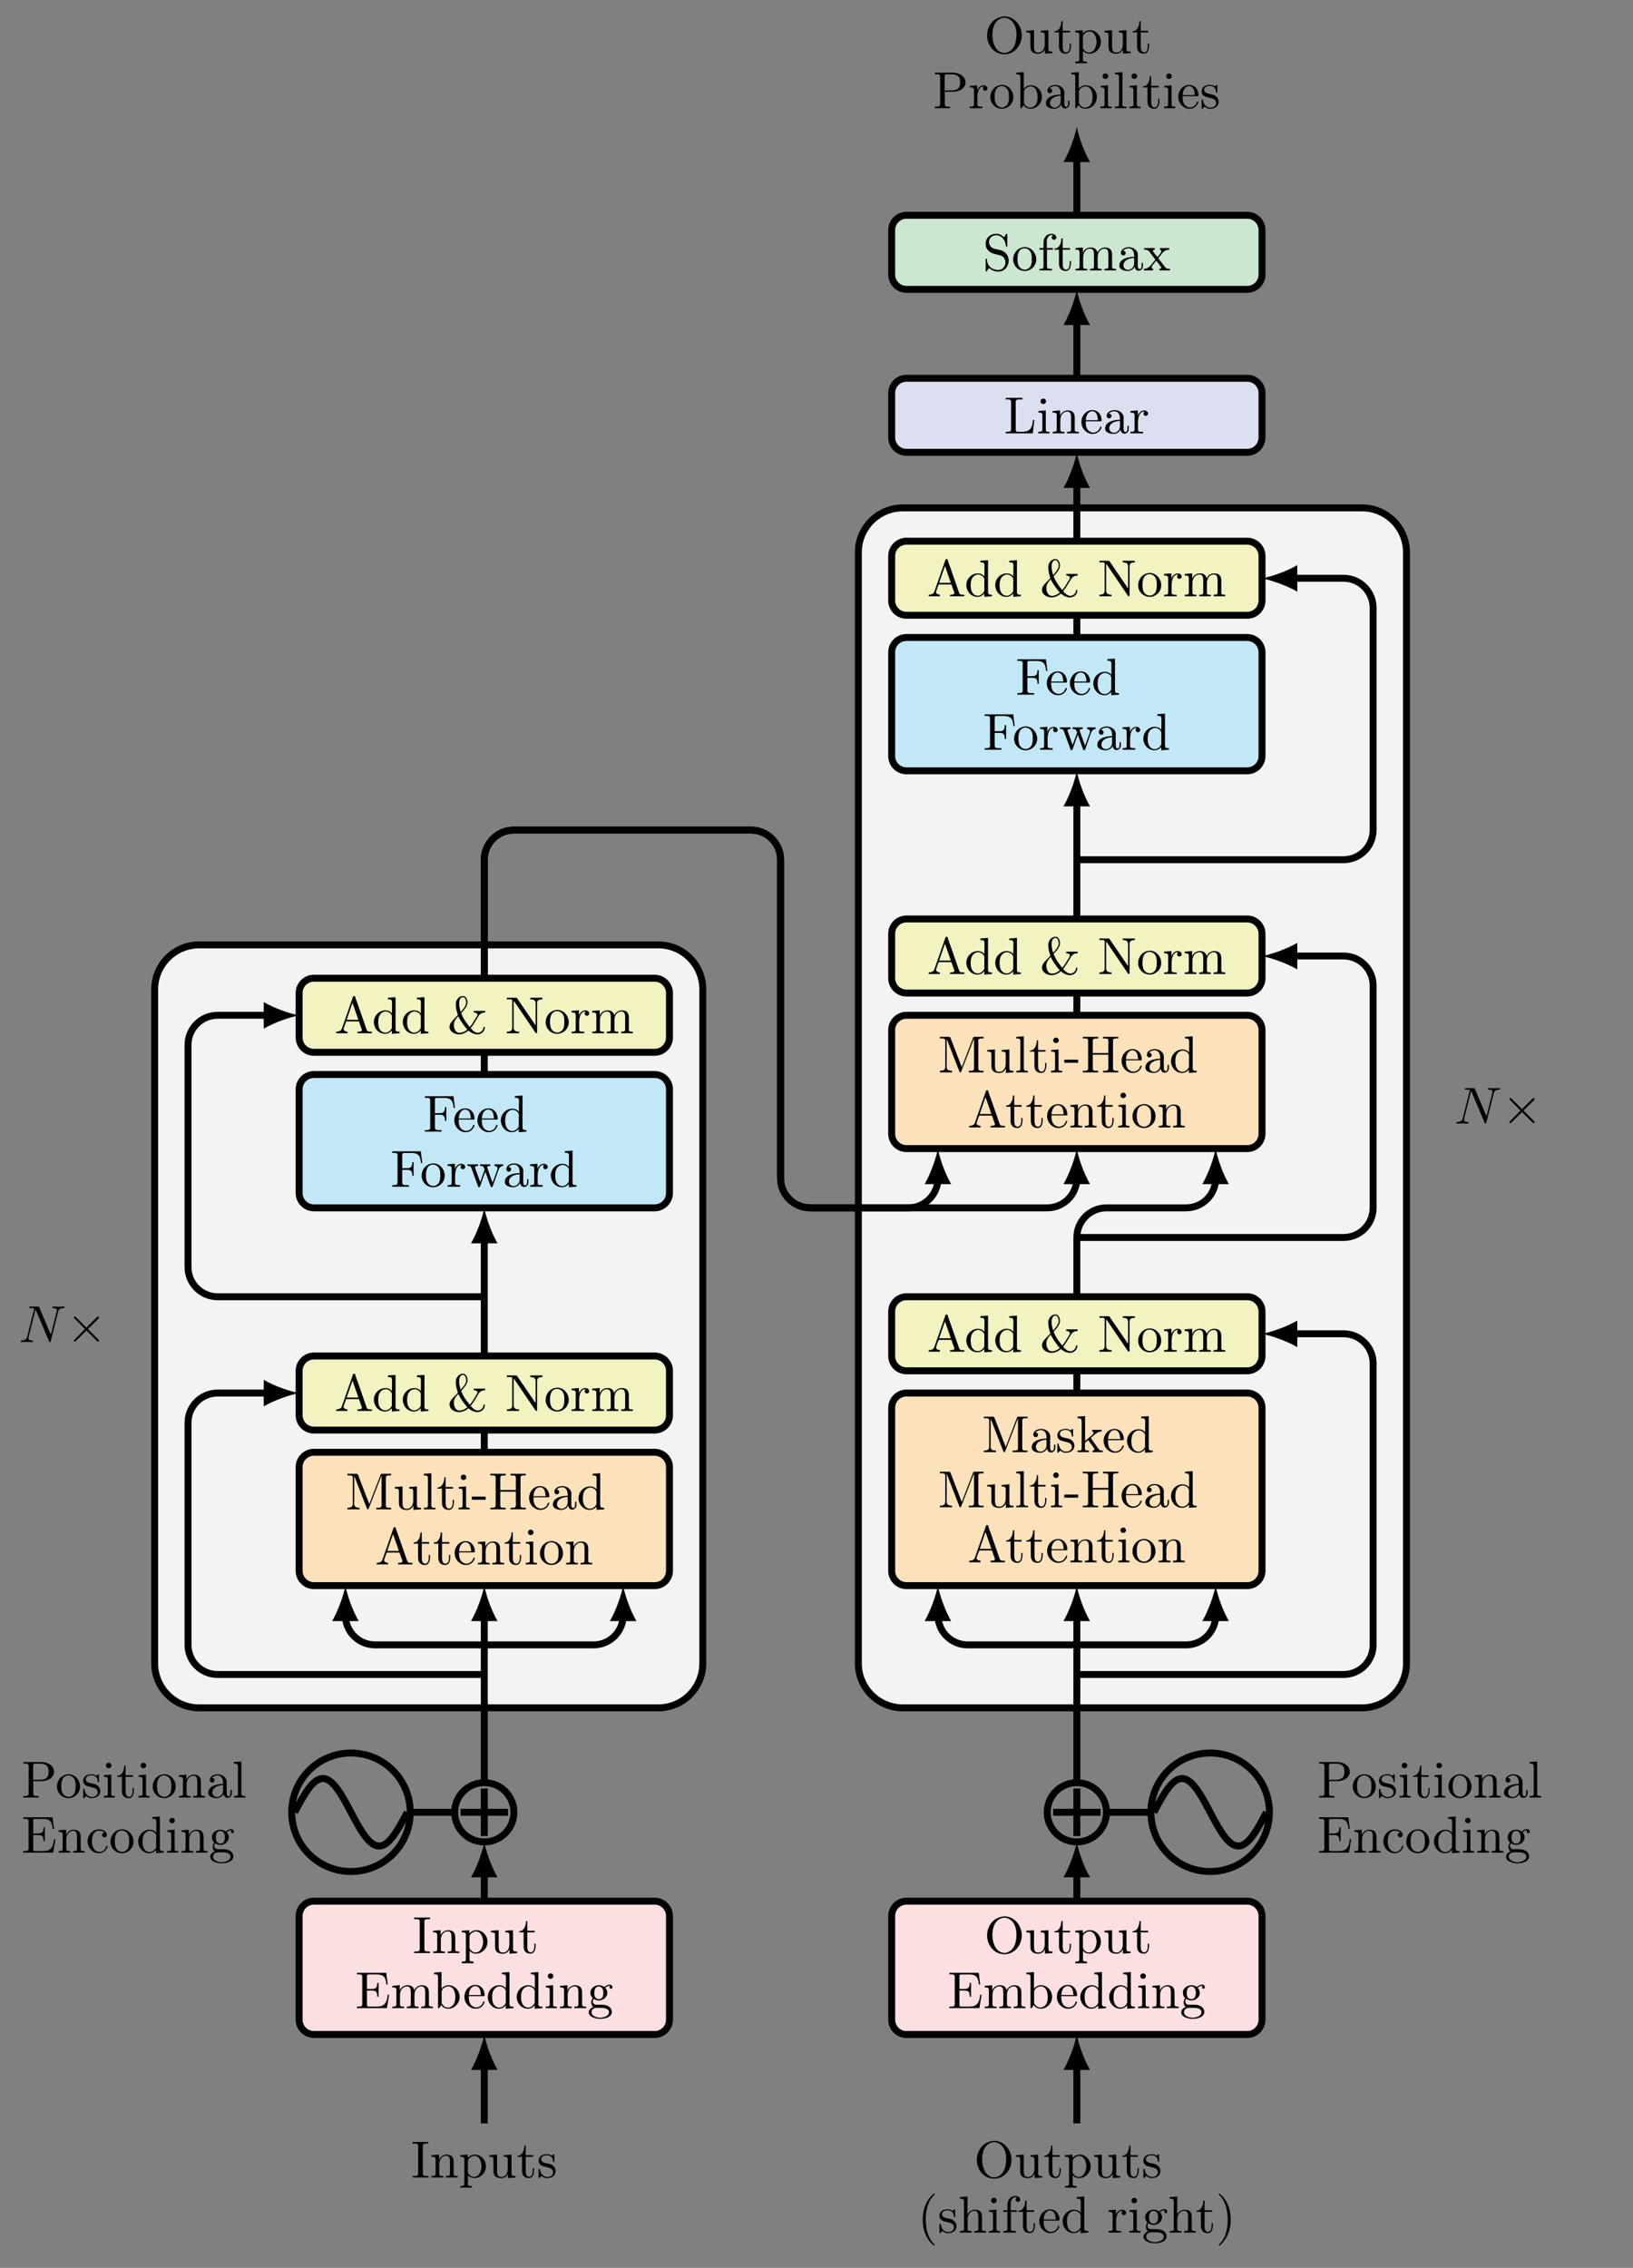 <svg xmlns="http://www.w3.org/2000/svg" xmlns:xlink="http://www.w3.org/1999/xlink" width="311.855" height="433.076" viewBox="0 0 311.855 433.076">
<rect x="0" y="0" width="311.855" height="433.076" fill="#808080" stroke="none"/>
<defs>
<g>
<g id="glyph-0-0">
<path d="M 0.281 -6.797 L 0.281 -6.484 C 0.422 -6.484 0.562 -6.5 0.703 -6.5 C 1.047 -6.5 1.344 -6.453 1.344 -6.078 L 1.344 -0.75 C 1.344 -0.375 1.031 -0.312 0.703 -0.312 C 0.562 -0.312 0.406 -0.312 0.281 -0.312 L 0.281 -0.016 L 3.297 -0.016 L 3.297 -0.312 C 3.172 -0.312 3.031 -0.312 2.906 -0.312 C 2.547 -0.312 2.234 -0.375 2.234 -0.75 L 2.234 -6.078 C 2.234 -6.453 2.578 -6.5 2.906 -6.5 C 3.047 -6.5 3.188 -6.484 3.297 -6.484 L 3.297 -6.797 Z M 0.281 -6.797 "/>
</g>
<g id="glyph-0-1">
<path d="M 0.312 -4.281 L 0.312 -3.969 L 0.469 -3.969 C 0.797 -3.969 1.094 -3.938 1.094 -3.484 L 1.094 -0.734 C 1.094 -0.328 0.812 -0.312 0.375 -0.312 L 0.312 -0.312 L 0.312 -0.016 L 2.562 -0.016 L 2.562 -0.312 L 2.312 -0.312 C 2.031 -0.312 1.781 -0.359 1.781 -0.719 L 1.781 -2.547 C 1.781 -3.266 2.156 -4.172 3.141 -4.172 C 3.781 -4.172 3.828 -3.484 3.828 -3.062 L 3.828 -0.688 C 3.828 -0.344 3.547 -0.312 3.234 -0.312 L 3.062 -0.312 L 3.062 -0.016 L 5.312 -0.016 L 5.312 -0.312 L 5.062 -0.312 C 4.797 -0.312 4.531 -0.359 4.531 -0.703 L 4.531 -2.875 C 4.531 -3.203 4.516 -3.531 4.359 -3.828 C 4.141 -4.266 3.625 -4.391 3.172 -4.391 C 2.562 -4.391 1.938 -3.969 1.734 -3.375 L 1.734 -4.391 Z M 0.312 -4.281 "/>
</g>
<g id="glyph-0-2">
<path d="M 0.266 -4.281 L 0.266 -3.969 L 0.453 -3.969 C 0.75 -3.969 1.047 -3.938 1.047 -3.547 L 1.047 1.219 C 1.047 1.562 0.781 1.609 0.5 1.609 L 0.266 1.609 L 0.266 1.922 L 2.516 1.922 L 2.516 1.609 L 2.281 1.609 C 1.984 1.609 1.734 1.562 1.734 1.219 L 1.75 -0.5 C 1.984 -0.094 2.531 0.094 2.969 0.094 C 4.188 0.094 5.172 -0.953 5.172 -2.156 C 5.172 -3.344 4.25 -4.391 3.094 -4.391 C 2.547 -4.391 2.062 -4.156 1.703 -3.75 L 1.703 -4.391 Z M 4.328 -1.984 C 4.281 -1.25 3.891 -0.203 2.984 -0.125 L 2.938 -0.125 C 2.5 -0.125 2.109 -0.359 1.875 -0.719 C 1.797 -0.828 1.734 -0.922 1.734 -1.062 L 1.734 -2.734 C 1.734 -2.859 1.734 -2.984 1.734 -3.125 C 1.734 -3.641 2.406 -4.141 2.984 -4.141 C 4 -4.141 4.344 -2.844 4.344 -2.141 C 4.344 -2.094 4.344 -2.031 4.328 -1.984 Z M 4.328 -1.984 "/>
</g>
<g id="glyph-0-3">
<path d="M 0.312 -4.281 L 0.312 -3.969 L 0.453 -3.969 C 0.734 -3.969 1.031 -3.953 1.078 -3.656 C 1.094 -3.547 1.094 -3.453 1.094 -3.344 L 1.094 -1.359 C 1.094 -1.031 1.109 -0.719 1.281 -0.438 C 1.547 -0.016 2.109 0.109 2.578 0.109 C 3.031 0.109 3.438 -0.094 3.688 -0.453 C 3.75 -0.562 3.828 -0.656 3.859 -0.781 L 3.859 0.094 L 5.312 -0.016 L 5.312 -0.312 L 5.156 -0.312 C 4.828 -0.312 4.531 -0.344 4.531 -0.797 L 4.531 -4.391 L 3.062 -4.281 L 3.062 -3.969 L 3.203 -3.969 C 3.531 -3.969 3.828 -3.938 3.828 -3.484 L 3.828 -1.672 C 3.828 -0.938 3.453 -0.125 2.641 -0.125 C 2.078 -0.125 1.781 -0.266 1.781 -1.328 L 1.781 -4.391 Z M 0.312 -4.281 "/>
</g>
<g id="glyph-0-4">
<path d="M 1.484 -6.125 C 1.484 -5.438 1.188 -4.188 0.172 -4.188 L 0.172 -3.969 L 1.031 -3.969 L 1.031 -1.406 C 1.031 -1.078 1.047 -0.75 1.219 -0.469 C 1.438 -0.062 1.891 0.094 2.328 0.094 C 3.156 0.094 3.312 -0.812 3.312 -1.438 L 3.312 -1.812 L 3.062 -1.812 C 3.062 -1.656 3.078 -1.516 3.078 -1.344 C 3.078 -0.922 2.969 -0.156 2.391 -0.156 C 1.812 -0.156 1.734 -0.828 1.734 -1.281 L 1.734 -3.969 L 3.141 -3.969 L 3.141 -4.281 L 1.734 -4.281 L 1.734 -6.125 Z M 1.484 -6.125 "/>
</g>
<g id="glyph-0-5">
<path d="M 0.328 -6.766 L 0.328 -6.453 C 0.453 -6.453 0.594 -6.469 0.703 -6.469 C 1.062 -6.469 1.344 -6.422 1.344 -6.016 L 1.344 -0.75 C 1.344 -0.375 1.031 -0.312 0.688 -0.312 C 0.562 -0.312 0.438 -0.312 0.328 -0.312 L 0.328 -0.016 L 6.047 -0.016 L 6.469 -2.578 L 6.219 -2.578 C 6.078 -1.672 5.953 -0.672 4.875 -0.391 C 4.562 -0.328 4.25 -0.312 3.922 -0.312 L 2.656 -0.312 C 2.453 -0.312 2.234 -0.344 2.234 -0.641 L 2.234 -3.375 L 3.156 -3.375 C 3.5 -3.375 3.891 -3.344 4.078 -3.031 C 4.188 -2.828 4.203 -2.547 4.203 -2.312 L 4.203 -2.203 L 4.453 -2.203 L 4.453 -4.844 L 4.203 -4.844 L 4.203 -4.734 C 4.203 -4.203 4.078 -3.781 3.5 -3.703 C 3.312 -3.672 3.125 -3.672 2.938 -3.672 L 2.234 -3.672 L 2.234 -6.109 C 2.234 -6.453 2.438 -6.453 2.656 -6.453 L 3.844 -6.453 C 4.438 -6.453 5.156 -6.453 5.547 -5.938 C 5.844 -5.531 5.891 -5.016 5.953 -4.531 L 6.203 -4.531 L 5.922 -6.766 Z M 0.328 -6.766 "/>
</g>
<g id="glyph-0-6">
<path d="M 0.312 -4.281 L 0.312 -3.969 L 0.469 -3.969 C 0.797 -3.969 1.094 -3.938 1.094 -3.484 L 1.094 -0.734 C 1.094 -0.328 0.812 -0.312 0.375 -0.312 L 0.312 -0.312 L 0.312 -0.016 L 2.562 -0.016 L 2.562 -0.312 L 2.312 -0.312 C 2.031 -0.312 1.781 -0.359 1.781 -0.719 L 1.781 -2.547 C 1.781 -3.266 2.188 -4.172 3.141 -4.172 C 3.781 -4.172 3.844 -3.516 3.844 -3.062 L 3.844 -0.703 C 3.844 -0.344 3.547 -0.312 3.219 -0.312 L 3.078 -0.312 L 3.078 -0.016 L 5.312 -0.016 L 5.312 -0.312 L 5.062 -0.312 C 4.781 -0.312 4.547 -0.359 4.547 -0.719 L 4.547 -2.547 C 4.547 -3.266 4.938 -4.172 5.891 -4.172 C 6.531 -4.172 6.594 -3.516 6.594 -3.062 L 6.594 -0.703 C 6.594 -0.344 6.297 -0.312 5.969 -0.312 L 5.828 -0.312 L 5.828 -0.016 L 8.062 -0.016 L 8.062 -0.312 L 7.859 -0.312 C 7.562 -0.312 7.297 -0.344 7.297 -0.703 L 7.297 -2.938 C 7.297 -3.312 7.281 -3.641 7.031 -3.969 C 6.781 -4.297 6.344 -4.391 5.953 -4.391 C 5.312 -4.391 4.781 -4.016 4.516 -3.438 C 4.328 -4.141 3.875 -4.391 3.188 -4.391 C 2.547 -4.391 1.953 -4 1.734 -3.375 L 1.734 -4.391 Z M 0.312 -4.281 "/>
</g>
<g id="glyph-0-7">
<path d="M 0.266 -6.797 L 0.266 -6.484 L 0.438 -6.484 C 0.75 -6.484 1.047 -6.453 1.047 -6 L 1.047 -0.016 L 1.281 -0.031 L 1.406 -0.203 L 1.656 -0.609 L 1.672 -0.609 C 1.906 -0.141 2.5 0.094 2.984 0.094 C 4.219 0.094 5.172 -0.969 5.172 -2.156 C 5.172 -3.297 4.297 -4.391 3.031 -4.391 C 2.516 -4.391 2.062 -4.141 1.703 -3.75 L 1.703 -6.906 Z M 4.328 -1.906 C 4.297 -1.438 4.25 -1.016 3.938 -0.641 C 3.703 -0.328 3.312 -0.125 2.922 -0.125 C 2.5 -0.125 2.109 -0.375 1.875 -0.719 C 1.797 -0.828 1.734 -0.922 1.734 -1.078 L 1.734 -2.734 C 1.734 -2.859 1.734 -2.984 1.734 -3.125 C 1.734 -3.719 2.453 -4.172 3.016 -4.172 C 4.078 -4.172 4.344 -2.922 4.344 -2.141 C 4.344 -2.062 4.344 -1.984 4.328 -1.906 Z M 4.328 -1.906 "/>
</g>
<g id="glyph-0-8">
<path d="M 1.109 -2.312 L 3.969 -2.312 C 4.078 -2.312 4.141 -2.375 4.141 -2.484 C 4.141 -3.531 3.484 -4.453 2.375 -4.453 C 1.156 -4.453 0.281 -3.375 0.281 -2.188 C 0.281 -1.266 0.781 -0.453 1.656 -0.062 C 1.891 0.047 2.156 0.094 2.406 0.094 L 2.438 0.094 C 3.203 0.094 3.828 -0.328 4.109 -1.094 C 4.109 -1.125 4.109 -1.156 4.109 -1.188 C 4.109 -1.266 4.078 -1.312 4 -1.312 C 3.859 -1.312 3.797 -0.984 3.734 -0.875 C 3.484 -0.438 3.016 -0.156 2.5 -0.156 C 2.125 -0.156 1.812 -0.359 1.547 -0.625 C 1.141 -1.078 1.109 -1.734 1.109 -2.312 Z M 1.125 -2.516 C 1.125 -3.281 1.531 -4.234 2.344 -4.234 L 2.391 -4.234 C 3.375 -4.141 3.359 -3.109 3.453 -2.516 Z M 1.125 -2.516 "/>
</g>
<g id="glyph-0-9">
<path d="M 3.016 -6.797 L 3.016 -6.484 L 3.188 -6.484 C 3.531 -6.484 3.797 -6.453 3.797 -5.875 L 3.781 -3.781 C 3.547 -4.188 2.984 -4.391 2.531 -4.391 C 1.297 -4.391 0.328 -3.344 0.328 -2.141 C 0.328 -1.078 1.141 0.094 2.453 0.094 C 2.969 0.094 3.438 -0.156 3.766 -0.547 L 3.766 0.094 L 5.234 -0.016 L 5.234 -0.312 L 5.062 -0.312 C 4.766 -0.312 4.469 -0.344 4.469 -0.812 L 4.469 -6.906 Z M 1.156 -1.891 L 1.156 -2.047 C 1.156 -2.781 1.25 -3.531 1.938 -3.984 C 2.141 -4.109 2.359 -4.172 2.594 -4.172 C 3.078 -4.172 3.781 -3.781 3.781 -3.156 C 3.781 -3.016 3.766 -2.891 3.766 -2.766 L 3.766 -1.109 C 3.766 -0.984 3.719 -0.891 3.641 -0.797 C 3.391 -0.406 2.969 -0.125 2.5 -0.125 C 1.766 -0.125 1.312 -0.781 1.203 -1.469 C 1.188 -1.609 1.188 -1.766 1.156 -1.891 Z M 1.156 -1.891 "/>
</g>
<g id="glyph-0-10">
<path d="M 0.375 -4.281 L 0.375 -3.969 L 0.562 -3.969 C 0.844 -3.969 1.109 -3.938 1.109 -3.484 L 1.109 -0.719 C 1.109 -0.375 0.922 -0.312 0.328 -0.312 L 0.328 -0.016 L 2.469 -0.016 L 2.469 -0.312 L 2.266 -0.312 C 2 -0.312 1.766 -0.344 1.766 -0.672 L 1.766 -4.391 Z M 1.203 -6.641 C 0.953 -6.625 0.75 -6.406 0.75 -6.125 C 0.75 -5.844 1 -5.609 1.281 -5.609 C 1.547 -5.609 1.812 -5.828 1.812 -6.125 C 1.812 -6.422 1.562 -6.656 1.281 -6.656 C 1.25 -6.656 1.234 -6.641 1.203 -6.641 Z M 1.203 -6.641 "/>
</g>
<g id="glyph-0-11">
<path d="M 1.188 -0.234 L 1.188 -0.219 C 0.719 -0.125 0.281 0.312 0.281 0.781 C 0.281 1.719 1.703 2.031 2.469 2.031 C 3.312 2.031 4.688 1.734 4.688 0.719 C 4.688 0.062 4.219 -0.375 3.625 -0.547 C 3.266 -0.656 2.906 -0.672 2.531 -0.672 L 1.625 -0.672 C 1.297 -0.703 1.047 -1.016 1.047 -1.328 L 1.047 -1.375 C 1.062 -1.516 1.141 -1.766 1.234 -1.766 C 1.359 -1.734 1.5 -1.625 1.656 -1.578 C 1.828 -1.516 2.031 -1.484 2.219 -1.484 C 3.031 -1.484 3.828 -2.094 3.828 -2.938 C 3.828 -3.281 3.688 -3.672 3.422 -3.891 L 3.422 -3.906 C 3.688 -4.109 3.938 -4.281 4.297 -4.281 C 4.328 -4.281 4.359 -4.281 4.391 -4.266 C 4.297 -4.219 4.25 -4.141 4.25 -4.016 C 4.25 -3.859 4.375 -3.719 4.531 -3.719 C 4.703 -3.719 4.812 -3.859 4.812 -4.016 C 4.812 -4.281 4.594 -4.5 4.328 -4.5 C 3.969 -4.5 3.641 -4.359 3.375 -4.141 C 3.344 -4.109 3.312 -4.078 3.266 -4.062 C 3.203 -4.062 3.125 -4.141 3.078 -4.172 C 2.812 -4.312 2.516 -4.391 2.219 -4.391 C 1.438 -4.391 0.594 -3.844 0.594 -2.938 C 0.594 -2.609 0.719 -2.312 0.922 -2.062 C 0.953 -2.016 1.031 -1.969 1.031 -1.922 C 1.031 -1.875 0.969 -1.812 0.938 -1.781 C 0.812 -1.578 0.75 -1.328 0.75 -1.094 C 0.75 -0.781 0.891 -0.375 1.188 -0.234 Z M 0.812 0.828 L 0.812 0.75 C 0.812 0.234 1.266 -0.078 1.797 -0.078 L 2.578 -0.078 C 3.203 -0.078 4.156 0.016 4.156 0.781 C 4.156 1.5 3.094 1.812 2.469 1.812 C 1.812 1.812 0.906 1.516 0.812 0.828 Z M 1.344 -2.75 L 1.344 -2.875 C 1.344 -3.422 1.469 -4.156 2.203 -4.156 C 2.828 -4.156 3.078 -3.578 3.078 -2.938 C 3.078 -2.531 2.984 -1.734 2.219 -1.734 C 1.953 -1.734 1.703 -1.844 1.547 -2.062 C 1.391 -2.266 1.375 -2.5 1.344 -2.75 Z M 1.344 -2.75 "/>
</g>
<g id="glyph-0-12">
<path d="M 3.688 -7.016 C 2.797 -6.891 2.062 -6.594 1.469 -5.906 C 0.859 -5.203 0.547 -4.281 0.547 -3.375 C 0.547 -1.656 1.766 0.203 3.875 0.203 C 5.828 0.203 7.172 -1.562 7.172 -3.406 C 7.172 -5.219 5.828 -7.031 3.828 -7.031 C 3.781 -7.031 3.734 -7.016 3.688 -7.016 Z M 1.562 -3.266 L 1.562 -3.422 C 1.562 -4.578 1.812 -5.875 2.953 -6.531 C 3.234 -6.672 3.531 -6.766 3.859 -6.766 C 4.703 -6.766 5.422 -6.172 5.797 -5.375 C 6.078 -4.828 6.156 -4.141 6.156 -3.562 C 6.156 -2.25 5.844 -0.609 4.312 -0.109 C 4.172 -0.062 4.031 -0.047 3.891 -0.047 C 2.438 -0.047 1.766 -1.531 1.609 -2.734 C 1.594 -2.906 1.594 -3.078 1.562 -3.266 Z M 1.562 -3.266 "/>
</g>
<g id="glyph-0-13">
<path d="M 0.312 -0.312 L 0.312 -0.016 L 2.469 -0.016 L 2.469 -0.312 C 2.141 -0.312 1.734 -0.469 1.719 -0.812 C 1.719 -0.922 1.766 -1 1.797 -1.094 C 1.906 -1.422 2 -1.75 2.141 -2.062 C 2.172 -2.156 2.172 -2.281 2.312 -2.281 L 4.562 -2.281 C 4.688 -2.281 4.688 -2.172 4.734 -2.078 L 4.938 -1.453 C 5.031 -1.188 5.219 -0.812 5.219 -0.609 L 5.219 -0.562 C 5.125 -0.328 4.734 -0.312 4.453 -0.312 L 4.391 -0.312 L 4.391 -0.016 L 7.125 -0.016 L 7.125 -0.312 L 6.844 -0.312 C 6.609 -0.312 6.375 -0.344 6.25 -0.453 C 6.141 -0.578 6.109 -0.75 6.047 -0.891 C 5.531 -2.375 5.031 -3.859 4.5 -5.344 C 4.328 -5.859 4.078 -6.406 3.953 -6.938 C 3.922 -7.062 3.859 -7.125 3.719 -7.125 C 3.516 -7.125 3.484 -6.922 3.422 -6.719 C 2.859 -5.031 2.25 -3.375 1.672 -1.703 L 1.469 -1.109 C 1.406 -0.938 1.344 -0.75 1.219 -0.609 C 0.984 -0.375 0.641 -0.312 0.312 -0.312 Z M 2.312 -2.578 L 3.422 -5.812 L 4.547 -2.578 Z M 2.312 -2.578 "/>
</g>
<g id="glyph-0-14">
<path d="M 7.172 -1.219 L 6.922 -1.219 C 6.922 -0.609 6.406 -0.094 5.812 -0.094 L 5.75 -0.094 C 5.234 -0.141 4.688 -0.672 4.469 -0.953 C 4.469 -0.969 4.469 -0.969 4.469 -0.984 C 4.469 -1.047 4.578 -1.141 4.609 -1.188 C 5.031 -1.734 5.375 -2.328 5.734 -2.922 C 5.891 -3.188 6.031 -3.484 6.281 -3.688 C 6.547 -3.891 6.891 -3.969 7.219 -3.969 L 7.219 -4.281 L 5.047 -4.281 L 5.047 -3.969 C 5.328 -3.969 5.75 -3.875 5.75 -3.547 L 5.75 -3.516 C 5.719 -3.297 5.5 -3.016 5.375 -2.812 C 5.031 -2.25 4.688 -1.641 4.266 -1.188 C 4.219 -1.266 4.156 -1.328 4.109 -1.406 L 3.828 -1.766 C 3.422 -2.328 2.984 -2.938 2.734 -3.594 C 2.703 -3.656 2.641 -3.75 2.641 -3.812 C 2.656 -3.891 2.75 -3.969 2.797 -4.031 C 3.234 -4.5 3.844 -5.172 3.844 -5.891 C 3.844 -6.422 3.594 -7.125 2.984 -7.125 C 2.203 -7.125 1.672 -6.422 1.609 -5.703 L 1.609 -5.578 C 1.609 -4.891 1.766 -4.25 1.984 -3.609 C 1.984 -3.578 2 -3.547 2 -3.531 C 2 -3.406 1.672 -3.141 1.516 -2.969 C 1.031 -2.453 0.422 -2 0.422 -1.234 C 0.422 -0.312 1.406 0.203 2.203 0.203 C 2.781 0.203 3.328 0 3.781 -0.344 L 3.922 -0.469 C 3.953 -0.484 3.984 -0.516 4.016 -0.516 C 4.078 -0.516 4.188 -0.391 4.266 -0.344 C 4.688 -0.016 5.203 0.203 5.75 0.203 C 6.359 0.203 7.172 -0.219 7.172 -1.219 Z M 2.109 -3.281 C 2.188 -2.984 2.422 -2.625 2.609 -2.328 C 2.844 -1.953 3.094 -1.594 3.375 -1.25 C 3.516 -1.078 3.656 -0.891 3.828 -0.734 C 3.391 -0.359 2.875 -0.094 2.281 -0.094 C 1.562 -0.094 1.25 -0.922 1.25 -1.562 C 1.25 -2.281 1.531 -2.688 2.109 -3.281 Z M 2.547 -4.078 C 2.359 -4.609 2.25 -5.172 2.25 -5.75 C 2.25 -6.141 2.391 -6.906 2.969 -6.906 L 3.031 -6.906 C 3.516 -6.859 3.594 -6.109 3.594 -5.859 C 3.594 -5.203 2.984 -4.562 2.547 -4.078 Z M 2.547 -4.078 "/>
</g>
<g id="glyph-0-15">
<path d="M 0.328 -6.797 L 0.328 -6.484 C 0.469 -6.484 0.625 -6.5 0.781 -6.5 C 1.078 -6.5 1.344 -6.469 1.344 -6.312 L 1.344 -1.062 C 1.344 -0.375 0.781 -0.312 0.328 -0.312 L 0.328 -0.016 L 2.656 -0.016 L 2.656 -0.312 C 2.219 -0.312 1.625 -0.375 1.625 -1.047 C 1.625 -1.141 1.625 -1.234 1.625 -1.312 L 1.625 -6.219 C 1.781 -6.047 1.922 -5.828 2.047 -5.625 C 3.266 -3.844 4.469 -2.047 5.688 -0.266 C 5.75 -0.172 5.828 -0.016 5.969 -0.016 C 6.062 -0.016 6.094 -0.078 6.094 -0.172 L 6.094 -5.781 C 6.094 -6.438 6.688 -6.484 7.109 -6.484 L 7.109 -6.797 L 4.797 -6.797 L 4.797 -6.484 C 5.219 -6.484 5.812 -6.438 5.812 -5.781 L 5.812 -1.516 L 2.219 -6.781 L 2.031 -6.797 Z M 0.328 -6.797 "/>
</g>
<g id="glyph-0-16">
<path d="M 2.328 -4.453 C 1.078 -4.328 0.281 -3.266 0.281 -2.109 C 0.281 -1 1.156 0.094 2.484 0.094 C 3.672 0.094 4.688 -0.875 4.688 -2.125 C 4.688 -3.312 3.781 -4.469 2.469 -4.469 C 2.422 -4.469 2.375 -4.453 2.328 -4.453 Z M 1.109 -1.891 L 1.109 -2.328 C 1.109 -3.078 1.344 -4.234 2.469 -4.234 C 3.281 -4.234 3.734 -3.562 3.828 -2.797 C 3.844 -2.578 3.844 -2.375 3.844 -2.156 C 3.844 -1.516 3.781 -0.703 3.141 -0.344 C 2.938 -0.203 2.719 -0.156 2.5 -0.156 C 1.766 -0.156 1.266 -0.719 1.156 -1.484 C 1.141 -1.625 1.141 -1.766 1.109 -1.891 Z M 1.109 -1.891 "/>
</g>
<g id="glyph-0-17">
<path d="M 0.266 -4.281 L 0.266 -3.969 L 0.422 -3.969 C 0.75 -3.969 1.047 -3.938 1.047 -3.484 L 1.047 -0.734 C 1.047 -0.328 0.766 -0.312 0.328 -0.312 L 0.266 -0.312 L 0.266 -0.016 L 2.672 -0.016 L 2.672 -0.312 C 2.547 -0.312 2.422 -0.312 2.297 -0.312 C 1.984 -0.312 1.703 -0.359 1.703 -0.719 L 1.703 -2.047 C 1.703 -2.891 1.906 -4.172 2.875 -4.172 C 2.922 -4.172 2.953 -4.172 2.984 -4.156 C 2.844 -4.094 2.766 -3.938 2.766 -3.781 C 2.766 -3.547 2.906 -3.391 3.141 -3.344 C 3.422 -3.344 3.625 -3.531 3.625 -3.781 C 3.625 -4.172 3.234 -4.391 2.875 -4.391 C 2.297 -4.391 1.766 -3.859 1.672 -3.328 L 1.656 -4.391 Z M 0.266 -4.281 "/>
</g>
<g id="glyph-0-18">
<path d="M 0.375 -6.797 L 0.375 -6.484 C 0.5 -6.484 0.625 -6.5 0.75 -6.5 C 1.109 -6.5 1.391 -6.453 1.391 -6.047 L 1.391 -1.031 C 1.391 -0.375 0.797 -0.312 0.375 -0.312 L 0.375 -0.016 L 2.688 -0.016 L 2.688 -0.312 C 2.25 -0.312 1.656 -0.375 1.656 -1.062 C 1.656 -1.156 1.672 -1.25 1.672 -1.344 L 1.672 -6.422 C 1.734 -6.219 1.828 -6.016 1.906 -5.828 C 2.609 -3.984 3.312 -2.156 4.031 -0.344 C 4.078 -0.234 4.125 -0.016 4.266 -0.016 L 4.281 -0.016 C 4.438 -0.031 4.469 -0.266 4.516 -0.375 C 5.234 -2.234 5.984 -4.109 6.688 -5.984 C 6.75 -6.156 6.844 -6.312 6.891 -6.5 L 6.891 -0.766 C 6.891 -0.375 6.578 -0.312 6.266 -0.312 C 6.125 -0.312 6 -0.312 5.875 -0.312 L 5.875 -0.016 L 8.719 -0.016 L 8.719 -0.312 C 8.609 -0.312 8.484 -0.312 8.359 -0.312 C 8.016 -0.312 7.703 -0.359 7.703 -0.75 L 7.703 -6.047 C 7.703 -6.438 8.016 -6.5 8.359 -6.5 C 8.484 -6.5 8.609 -6.484 8.719 -6.484 L 8.719 -6.797 L 7 -6.797 L 6.812 -6.766 L 6.703 -6.609 L 4.547 -1.016 L 2.391 -6.609 L 2.281 -6.766 L 2.094 -6.797 Z M 0.375 -6.797 "/>
</g>
<g id="glyph-0-19">
<path d="M 0.328 -6.797 L 0.328 -6.484 L 0.484 -6.484 C 0.844 -6.484 1.109 -6.453 1.109 -5.969 L 1.109 -0.953 C 1.109 -0.891 1.109 -0.812 1.109 -0.734 C 1.109 -0.359 0.844 -0.312 0.562 -0.312 L 0.328 -0.312 L 0.328 -0.016 L 2.547 -0.016 L 2.547 -0.312 L 2.297 -0.312 C 2 -0.312 1.766 -0.359 1.766 -0.75 L 1.766 -6.906 Z M 0.328 -6.797 "/>
</g>
<g id="glyph-0-20">
<path d="M 0.109 -2.438 L 0.109 -1.844 L 2.75 -1.844 L 2.75 -2.438 Z M 0.109 -2.438 "/>
</g>
<g id="glyph-0-21">
<path d="M 0.328 -6.797 L 0.328 -6.484 C 0.453 -6.484 0.594 -6.5 0.703 -6.5 C 1.062 -6.5 1.344 -6.453 1.344 -6.047 L 1.344 -0.75 C 1.344 -0.375 1.031 -0.312 0.688 -0.312 C 0.562 -0.312 0.438 -0.312 0.328 -0.312 L 0.328 -0.016 L 3.266 -0.016 L 3.266 -0.312 L 2.922 -0.312 C 2.5 -0.312 2.234 -0.344 2.234 -0.75 L 2.234 -3.391 L 5.203 -3.391 L 5.203 -0.75 C 5.203 -0.359 4.875 -0.312 4.516 -0.312 L 4.188 -0.312 L 4.188 -0.016 L 7.109 -0.016 L 7.109 -0.312 C 7 -0.312 6.859 -0.312 6.75 -0.312 C 6.406 -0.312 6.094 -0.359 6.094 -0.75 L 6.094 -6.047 C 6.094 -6.438 6.406 -6.5 6.75 -6.5 C 6.875 -6.5 7 -6.484 7.109 -6.484 L 7.109 -6.797 L 4.188 -6.797 L 4.188 -6.484 L 4.516 -6.484 C 4.938 -6.484 5.203 -6.469 5.203 -6.047 L 5.203 -3.703 L 2.234 -3.703 L 2.234 -6.047 C 2.234 -6.453 2.578 -6.484 2.938 -6.484 L 3.266 -6.484 L 3.266 -6.797 Z M 0.328 -6.797 "/>
</g>
<g id="glyph-0-22">
<path d="M 1.109 -3.781 C 1.359 -4.094 1.797 -4.234 2.172 -4.234 C 2.906 -4.234 3.234 -3.562 3.234 -2.859 L 3.234 -2.609 C 2.094 -2.609 0.406 -2.25 0.406 -0.938 L 0.406 -0.859 C 0.484 -0.094 1.453 0.094 2.016 0.094 C 2.531 0.094 3.172 -0.234 3.297 -0.75 L 3.312 -0.75 C 3.375 -0.312 3.641 0.047 4.078 0.047 C 4.484 0.047 4.844 -0.281 4.906 -0.719 L 4.906 -1.453 L 4.656 -1.453 L 4.656 -0.938 C 4.656 -0.672 4.594 -0.266 4.297 -0.266 C 3.969 -0.266 3.922 -0.656 3.922 -0.922 L 3.922 -2.578 C 3.922 -2.719 3.938 -2.828 3.938 -2.969 C 3.938 -3.922 3.031 -4.453 2.203 -4.453 C 1.578 -4.453 0.703 -4.141 0.703 -3.344 C 0.703 -3.062 0.906 -2.875 1.156 -2.875 C 1.438 -2.875 1.609 -3.094 1.609 -3.328 C 1.609 -3.625 1.375 -3.781 1.109 -3.781 Z M 3.234 -2.391 L 3.234 -1.391 C 3.234 -0.703 2.75 -0.156 2.109 -0.125 L 2.062 -0.125 C 1.594 -0.125 1.188 -0.484 1.188 -0.969 L 1.188 -1.016 C 1.25 -2.016 2.375 -2.359 3.234 -2.391 Z M 3.234 -2.391 "/>
</g>
<g id="glyph-0-23">
<path d="M 1.75 -4.453 C 1.375 -4.406 1 -4.344 0.703 -4.094 C 0.469 -3.891 0.328 -3.547 0.328 -3.234 C 0.328 -1.531 3.094 -2.5 3.094 -1 C 3.094 -0.391 2.547 -0.125 2 -0.125 C 1.25 -0.125 0.734 -0.656 0.594 -1.516 C 0.578 -1.594 0.562 -1.688 0.453 -1.688 C 0.375 -1.688 0.328 -1.625 0.328 -1.562 L 0.328 0.016 C 0.344 0.062 0.375 0.094 0.422 0.094 L 0.438 0.094 C 0.594 0.094 0.75 -0.266 0.875 -0.297 L 0.891 -0.297 C 0.969 -0.297 1.234 -0.047 1.438 0.016 C 1.609 0.078 1.781 0.094 1.969 0.094 C 2.797 0.094 3.578 -0.344 3.578 -1.25 C 3.578 -1.906 3.094 -2.438 2.438 -2.609 C 1.828 -2.781 0.812 -2.781 0.812 -3.516 C 0.812 -4.109 1.484 -4.266 1.922 -4.266 C 2.406 -4.266 3.078 -4 3.078 -3.141 C 3.078 -3.047 3.094 -2.969 3.203 -2.969 C 3.297 -2.969 3.344 -3.047 3.344 -3.156 C 3.344 -3.203 3.328 -3.25 3.328 -3.297 L 3.328 -4.312 C 3.328 -4.375 3.297 -4.453 3.219 -4.453 C 3.062 -4.453 2.969 -4.203 2.859 -4.203 L 2.844 -4.203 C 2.766 -4.203 2.609 -4.328 2.484 -4.375 C 2.312 -4.438 2.109 -4.469 1.922 -4.469 C 1.859 -4.469 1.812 -4.453 1.75 -4.453 Z M 1.75 -4.453 "/>
</g>
<g id="glyph-0-24">
<path d="M 0.266 -6.797 L 0.266 -6.484 L 0.438 -6.484 C 0.75 -6.484 1.047 -6.453 1.047 -5.969 L 1.047 -0.953 C 1.047 -0.891 1.047 -0.812 1.047 -0.734 C 1.047 -0.359 0.781 -0.312 0.5 -0.312 L 0.266 -0.312 L 0.266 -0.016 L 2.453 -0.016 L 2.453 -0.312 L 2.219 -0.312 C 1.922 -0.312 1.672 -0.359 1.672 -0.734 L 1.672 -1.656 C 1.672 -1.875 2.078 -2.141 2.312 -2.328 C 2.406 -2.156 2.531 -2 2.641 -1.844 C 2.875 -1.516 3.125 -1.203 3.344 -0.875 C 3.406 -0.781 3.484 -0.656 3.484 -0.531 C 3.484 -0.359 3.281 -0.312 3.125 -0.312 L 3.125 -0.016 L 5.078 -0.016 L 5.078 -0.312 C 4.906 -0.312 4.719 -0.312 4.562 -0.391 C 4.328 -0.531 4.172 -0.766 4.031 -0.969 C 3.781 -1.328 3.531 -1.672 3.281 -2.031 L 2.922 -2.531 C 2.875 -2.578 2.812 -2.672 2.812 -2.719 L 2.812 -2.734 C 2.812 -2.797 3.109 -3.016 3.25 -3.125 C 3.703 -3.531 4.219 -3.969 4.859 -3.969 L 4.859 -4.281 L 3.047 -4.281 L 3.047 -3.969 C 3.203 -3.969 3.328 -3.859 3.328 -3.734 C 3.328 -3.422 2.859 -3.125 2.594 -2.906 C 2.297 -2.656 2 -2.391 1.703 -2.141 L 1.703 -6.906 Z M 0.266 -6.797 "/>
</g>
<g id="glyph-0-25">
<path d="M 0.328 -6.766 L 0.328 -6.453 C 0.453 -6.453 0.594 -6.469 0.703 -6.469 C 1.062 -6.469 1.344 -6.422 1.344 -6.016 L 1.344 -0.75 C 1.344 -0.375 1.031 -0.312 0.688 -0.312 C 0.562 -0.312 0.438 -0.312 0.328 -0.312 L 0.328 -0.016 L 3.516 -0.016 L 3.516 -0.312 C 3.375 -0.312 3.203 -0.312 3.031 -0.312 C 2.531 -0.312 2.234 -0.344 2.234 -0.812 L 2.234 -3.234 L 3.078 -3.234 C 3.406 -3.234 3.812 -3.219 4 -2.938 C 4.141 -2.719 4.156 -2.438 4.156 -2.172 L 4.156 -2.078 L 4.406 -2.078 L 4.406 -4.703 L 4.156 -4.703 L 4.156 -4.609 C 4.156 -4.094 4.047 -3.641 3.453 -3.562 C 3.266 -3.547 3.078 -3.547 2.906 -3.547 L 2.234 -3.547 L 2.234 -6.109 C 2.234 -6.438 2.438 -6.453 2.641 -6.453 L 3.812 -6.453 C 4.328 -6.453 4.953 -6.438 5.328 -6.047 C 5.703 -5.656 5.75 -5.047 5.812 -4.531 L 6.062 -4.531 L 5.781 -6.766 Z M 0.328 -6.766 "/>
</g>
<g id="glyph-0-26">
<path d="M 0.172 -4.281 L 0.172 -3.969 L 0.328 -3.969 C 0.844 -3.969 0.859 -3.75 1.109 -3.047 C 1.359 -2.359 1.625 -1.672 1.859 -1 L 2.156 -0.156 C 2.203 -0.047 2.219 0.094 2.359 0.094 L 2.391 0.094 C 2.609 0.094 2.75 -0.562 2.875 -0.891 C 3.047 -1.422 3.234 -1.953 3.438 -2.469 C 3.484 -2.609 3.547 -2.75 3.578 -2.891 L 3.594 -2.891 C 3.625 -2.75 3.672 -2.609 3.734 -2.469 L 4.016 -1.672 C 4.188 -1.156 4.391 -0.641 4.578 -0.125 C 4.609 -0.016 4.656 0.094 4.797 0.094 C 5.016 0.094 5.172 -0.609 5.297 -0.969 L 5.859 -2.547 C 6.094 -3.172 6.234 -3.969 6.984 -3.969 L 6.984 -4.281 L 5.344 -4.281 L 5.344 -3.969 C 5.609 -3.969 5.891 -3.828 5.906 -3.547 C 5.906 -3.266 5.75 -2.953 5.656 -2.688 C 5.5 -2.266 5.344 -1.844 5.203 -1.406 C 5.125 -1.203 5.016 -0.984 4.969 -0.766 L 4.953 -0.766 C 4.906 -1 4.781 -1.297 4.688 -1.547 C 4.453 -2.203 4.219 -2.828 4 -3.484 C 3.969 -3.562 3.938 -3.641 3.938 -3.719 L 3.938 -3.75 C 3.984 -3.969 4.312 -3.969 4.516 -3.969 L 4.516 -4.281 L 2.578 -4.281 L 2.578 -3.969 L 2.766 -3.969 C 3.156 -3.969 3.234 -3.828 3.375 -3.484 C 3.391 -3.422 3.438 -3.328 3.438 -3.25 C 3.422 -3.156 3.375 -3.062 3.344 -2.984 L 2.781 -1.406 C 2.719 -1.234 2.672 -1.062 2.609 -0.906 C 2.484 -1.156 2.406 -1.453 2.312 -1.719 C 2.156 -2.141 2 -2.578 1.844 -3 L 1.672 -3.516 C 1.656 -3.562 1.609 -3.641 1.609 -3.703 C 1.609 -3.969 1.984 -3.969 2.203 -3.969 L 2.203 -4.281 Z M 0.172 -4.281 "/>
</g>
<g id="glyph-0-27">
<path d="M 0.328 -6.797 L 0.328 -6.484 C 0.453 -6.484 0.594 -6.5 0.703 -6.5 C 1.062 -6.5 1.344 -6.453 1.344 -6.047 L 1.344 -0.75 C 1.344 -0.375 1.031 -0.312 0.688 -0.312 C 0.562 -0.312 0.438 -0.312 0.328 -0.312 L 0.328 -0.016 L 5.5 -0.016 L 5.781 -2.578 L 5.531 -2.578 C 5.453 -1.766 5.328 -0.609 4.188 -0.391 C 3.891 -0.312 3.609 -0.312 3.312 -0.312 L 2.578 -0.312 C 2.391 -0.344 2.234 -0.391 2.234 -0.656 L 2.234 -6.047 C 2.234 -6.453 2.594 -6.5 2.922 -6.5 C 3.031 -6.5 3.125 -6.484 3.219 -6.484 L 3.516 -6.484 L 3.516 -6.797 Z M 0.328 -6.797 "/>
</g>
<g id="glyph-0-28">
<path d="M 1.156 -0.484 C 1.781 0 2.266 0.203 3.031 0.203 C 4.219 0.203 4.953 -0.859 4.953 -1.875 C 4.953 -2.688 4.484 -3.453 3.703 -3.781 C 3.094 -4.031 2.328 -4.016 1.812 -4.328 C 1.406 -4.578 1.188 -5.016 1.188 -5.453 C 1.188 -6.234 1.844 -6.734 2.547 -6.734 C 3.531 -6.734 4.219 -5.953 4.375 -4.953 C 4.406 -4.812 4.375 -4.547 4.562 -4.547 C 4.672 -4.547 4.688 -4.625 4.688 -4.719 L 4.688 -6.875 C 4.688 -6.953 4.656 -7.016 4.578 -7.016 C 4.438 -7.016 4.328 -6.734 4.25 -6.609 C 4.188 -6.516 4.109 -6.422 4.078 -6.312 C 3.672 -6.734 3.203 -7.016 2.531 -7.016 C 1.562 -7.016 0.547 -6.344 0.547 -5.078 C 0.547 -4.047 1.297 -3.375 2.281 -3.156 C 2.484 -3.109 2.688 -3.047 2.891 -3 C 3.453 -2.875 4 -2.734 4.25 -2.016 C 4.297 -1.875 4.328 -1.703 4.328 -1.562 C 4.328 -0.812 3.812 -0.094 2.984 -0.094 C 1.984 -0.094 1.031 -0.625 0.828 -1.766 C 0.812 -1.859 0.812 -1.953 0.797 -2.047 L 0.797 -2.109 C 0.797 -2.219 0.75 -2.266 0.672 -2.266 C 0.562 -2.266 0.547 -2.188 0.547 -2.109 L 0.547 0.062 C 0.547 0.141 0.562 0.203 0.641 0.203 C 0.797 0.203 0.906 -0.062 0.984 -0.203 C 1.047 -0.281 1.109 -0.391 1.156 -0.484 Z M 1.156 -0.484 "/>
</g>
<g id="glyph-0-29">
<path d="M 1.109 -4.281 L 0.328 -4.281 L 0.328 -3.969 L 1.109 -3.969 L 1.109 -0.688 C 1.109 -0.344 0.812 -0.312 0.516 -0.312 L 0.344 -0.312 L 0.344 -0.016 L 2.734 -0.016 L 2.734 -0.312 L 2.422 -0.312 C 2.203 -0.312 1.969 -0.328 1.844 -0.438 C 1.766 -0.531 1.766 -0.656 1.766 -0.781 L 1.766 -3.969 L 2.906 -3.969 L 2.906 -4.281 L 1.734 -4.281 L 1.734 -5.578 C 1.734 -6.125 2.109 -6.797 2.656 -6.797 C 2.75 -6.797 2.891 -6.781 2.969 -6.719 C 2.781 -6.672 2.672 -6.484 2.672 -6.297 C 2.672 -6.047 2.875 -5.875 3.109 -5.875 C 3.375 -5.875 3.562 -6.078 3.562 -6.297 C 3.562 -6.766 3.062 -7.016 2.656 -7.016 C 1.75 -7.016 1.109 -6.312 1.109 -5.344 Z M 1.109 -4.281 "/>
</g>
<g id="glyph-0-30">
<path d="M 0.172 -4.281 L 0.172 -3.969 L 0.375 -3.969 C 0.891 -3.969 1.031 -3.766 1.25 -3.484 L 2.188 -2.25 C 2.219 -2.219 2.312 -2.141 2.312 -2.078 C 2.297 -2.031 2.219 -1.953 2.188 -1.906 C 1.594 -1.219 1.156 -0.312 0.125 -0.312 L 0.125 -0.016 L 1.891 -0.016 L 1.891 -0.312 C 1.703 -0.312 1.609 -0.5 1.609 -0.641 C 1.609 -0.828 1.766 -0.969 1.875 -1.125 C 2 -1.266 2.109 -1.438 2.25 -1.578 C 2.328 -1.672 2.422 -1.766 2.469 -1.875 C 2.719 -1.609 2.938 -1.297 3.156 -1 L 3.344 -0.75 C 3.375 -0.703 3.453 -0.641 3.453 -0.562 C 3.453 -0.406 3.234 -0.312 3.094 -0.312 L 3.094 -0.016 L 5.125 -0.016 L 5.125 -0.312 L 4.953 -0.312 C 4.781 -0.312 4.594 -0.328 4.438 -0.406 C 4.266 -0.5 4.141 -0.688 4.031 -0.828 C 3.703 -1.266 3.344 -1.703 3.016 -2.141 L 2.938 -2.266 C 2.906 -2.281 2.891 -2.312 2.875 -2.344 C 2.875 -2.406 2.953 -2.469 2.984 -2.5 L 3.297 -2.875 C 3.469 -3.094 3.625 -3.344 3.828 -3.531 C 4.141 -3.812 4.531 -3.969 4.953 -3.969 L 4.953 -4.281 L 3.188 -4.281 L 3.188 -3.969 C 3.375 -3.922 3.453 -3.828 3.453 -3.672 C 3.453 -3.375 3.141 -3.125 2.969 -2.891 C 2.906 -2.797 2.75 -2.594 2.703 -2.594 C 2.641 -2.594 2.5 -2.828 2.422 -2.938 C 2.203 -3.203 1.844 -3.562 1.844 -3.734 C 1.844 -3.891 2.062 -3.969 2.203 -3.969 L 2.203 -4.281 Z M 0.172 -4.281 "/>
</g>
<g id="glyph-0-31">
<path d="M 3.156 -7.453 C 3.016 -7.406 2.828 -7.203 2.719 -7.078 C 1.484 -5.859 1 -4.172 1 -2.5 C 1 -0.703 1.578 1.219 3.047 2.391 C 3.094 2.422 3.156 2.469 3.203 2.469 C 3.266 2.469 3.297 2.422 3.297 2.375 C 3.297 2.266 3.031 2.062 2.922 1.922 C 1.891 0.703 1.578 -0.922 1.578 -2.484 C 1.578 -4.125 1.906 -5.922 3.141 -7.156 C 3.203 -7.219 3.297 -7.281 3.297 -7.359 C 3.297 -7.422 3.25 -7.469 3.188 -7.469 C 3.188 -7.469 3.156 -7.453 3.156 -7.453 Z M 3.156 -7.453 "/>
</g>
<g id="glyph-0-32">
<path d="M 0.312 -6.797 L 0.312 -6.484 L 0.469 -6.484 C 0.828 -6.484 1.094 -6.453 1.094 -5.969 L 1.094 -0.953 C 1.094 -0.891 1.109 -0.812 1.109 -0.734 C 1.109 -0.359 0.828 -0.312 0.562 -0.312 L 0.312 -0.312 L 0.312 -0.016 L 2.562 -0.016 L 2.562 -0.312 L 2.312 -0.312 C 2.031 -0.312 1.781 -0.359 1.781 -0.719 L 1.781 -2.547 C 1.781 -3.266 2.156 -4.172 3.141 -4.172 C 3.781 -4.172 3.828 -3.484 3.828 -3.062 L 3.828 -0.688 C 3.828 -0.344 3.547 -0.312 3.234 -0.312 L 3.062 -0.312 L 3.062 -0.016 L 5.312 -0.016 L 5.312 -0.312 L 5.062 -0.312 C 4.797 -0.312 4.531 -0.359 4.531 -0.703 L 4.531 -2.875 C 4.531 -3.203 4.516 -3.531 4.375 -3.828 C 4.141 -4.266 3.641 -4.391 3.188 -4.391 C 2.609 -4.391 1.953 -4 1.766 -3.453 L 1.766 -6.906 Z M 0.312 -6.797 "/>
</g>
<g id="glyph-0-33">
<path d="M 0.609 -7.453 C 0.578 -7.438 0.562 -7.406 0.562 -7.375 C 0.562 -7.25 0.781 -7.078 0.891 -6.969 C 1.953 -5.734 2.281 -4.047 2.281 -2.484 C 2.281 -0.891 1.953 0.938 0.75 2.125 C 0.688 2.203 0.562 2.297 0.562 2.375 C 0.562 2.422 0.609 2.469 0.672 2.469 C 0.797 2.453 1 2.25 1.109 2.125 C 2.359 0.875 2.859 -0.812 2.859 -2.5 C 2.859 -4.328 2.266 -6.156 0.812 -7.391 C 0.766 -7.406 0.719 -7.469 0.656 -7.469 C 0.641 -7.469 0.641 -7.469 0.609 -7.453 Z M 0.609 -7.453 "/>
</g>
<g id="glyph-0-34">
<path d="M 0.344 -6.797 L 0.344 -6.484 C 0.469 -6.484 0.594 -6.5 0.719 -6.5 C 1.078 -6.5 1.359 -6.453 1.359 -6.047 L 1.359 -0.75 C 1.359 -0.375 1.031 -0.312 0.703 -0.312 C 0.562 -0.312 0.453 -0.312 0.344 -0.312 L 0.344 -0.016 L 3.266 -0.016 L 3.266 -0.312 L 2.938 -0.312 C 2.516 -0.312 2.25 -0.344 2.25 -0.75 L 2.25 -3.156 L 4.078 -3.156 C 5.016 -3.219 6.203 -3.797 6.203 -4.938 C 6.203 -6 5.156 -6.688 4.156 -6.781 C 4 -6.797 3.859 -6.812 3.719 -6.812 C 3.516 -6.812 3.312 -6.797 3.125 -6.797 Z M 2.219 -3.406 L 2.219 -6.172 C 2.219 -6.438 2.391 -6.469 2.578 -6.484 L 3.312 -6.484 C 3.875 -6.484 4.516 -6.469 4.906 -6 C 5.141 -5.719 5.172 -5.312 5.172 -4.953 C 5.172 -4.594 5.141 -4.219 4.922 -3.922 C 4.594 -3.5 4.016 -3.406 3.516 -3.406 Z M 2.219 -3.406 "/>
</g>
<g id="glyph-0-35">
<path d="M 3.562 -3.844 C 3.312 -3.828 3.094 -3.672 3.094 -3.391 C 3.094 -3.125 3.297 -2.938 3.562 -2.938 C 3.859 -2.938 4.016 -3.156 4.016 -3.422 L 4.016 -3.484 C 3.922 -4.219 3.078 -4.453 2.5 -4.453 C 1.281 -4.453 0.328 -3.391 0.328 -2.156 C 0.328 -1.031 1.203 0.094 2.484 0.094 C 3.141 0.094 3.781 -0.266 4.047 -0.953 C 4.078 -1.016 4.125 -1.109 4.125 -1.172 C 4.125 -1.25 4.078 -1.297 4 -1.297 C 3.859 -1.297 3.766 -0.922 3.703 -0.781 C 3.453 -0.391 3.047 -0.156 2.609 -0.156 C 1.547 -0.156 1.219 -1.219 1.156 -2 L 1.156 -2.109 C 1.156 -2.906 1.344 -4.109 2.438 -4.203 L 2.531 -4.203 C 2.891 -4.203 3.281 -4.094 3.562 -3.844 Z M 3.562 -3.844 "/>
</g>
<g id="glyph-1-0">
<path d="M 7.516 -5.75 C 7.609 -6.141 7.797 -6.453 8.594 -6.484 C 8.641 -6.484 8.75 -6.484 8.75 -6.672 C 8.75 -6.688 8.75 -6.781 8.625 -6.781 C 8.297 -6.781 7.953 -6.75 7.625 -6.75 C 7.281 -6.75 6.938 -6.781 6.609 -6.781 C 6.547 -6.781 6.422 -6.781 6.422 -6.594 C 6.422 -6.484 6.531 -6.484 6.609 -6.484 C 7.172 -6.469 7.281 -6.266 7.281 -6.047 C 7.281 -6.016 7.266 -5.859 7.25 -5.828 L 6.141 -1.406 L 3.938 -6.594 C 3.859 -6.781 3.859 -6.781 3.625 -6.781 L 2.297 -6.781 C 2.094 -6.781 2 -6.781 2 -6.594 C 2 -6.484 2.094 -6.484 2.281 -6.484 C 2.328 -6.484 2.969 -6.484 2.969 -6.391 L 1.625 -1.047 C 1.531 -0.656 1.359 -0.344 0.562 -0.312 C 0.5 -0.312 0.391 -0.297 0.391 -0.109 C 0.391 -0.047 0.438 0 0.516 0 C 0.828 0 1.188 -0.031 1.516 -0.031 C 1.844 -0.031 2.203 0 2.531 0 C 2.578 0 2.719 0 2.719 -0.203 C 2.719 -0.297 2.625 -0.312 2.516 -0.312 C 1.938 -0.328 1.859 -0.547 1.859 -0.75 C 1.859 -0.812 1.875 -0.859 1.891 -0.969 L 3.203 -6.219 C 3.25 -6.156 3.25 -6.141 3.297 -6.047 L 5.781 -0.188 C 5.844 -0.016 5.875 0 5.969 0 C 6.078 0 6.078 -0.031 6.125 -0.203 Z M 7.516 -5.75 "/>
</g>
<g id="glyph-2-0">
<path d="M 3.859 -2.766 L 1.875 -4.734 C 1.766 -4.859 1.734 -4.875 1.656 -4.875 C 1.562 -4.875 1.453 -4.797 1.453 -4.688 C 1.453 -4.609 1.484 -4.594 1.594 -4.484 L 3.578 -2.484 L 1.594 -0.484 C 1.484 -0.375 1.453 -0.359 1.453 -0.281 C 1.453 -0.172 1.562 -0.094 1.656 -0.094 C 1.734 -0.094 1.766 -0.109 1.875 -0.234 L 3.859 -2.203 L 5.906 -0.156 C 5.938 -0.141 6 -0.094 6.062 -0.094 C 6.188 -0.094 6.266 -0.172 6.266 -0.281 C 6.266 -0.312 6.266 -0.344 6.234 -0.391 C 6.219 -0.422 4.641 -1.984 4.141 -2.484 L 5.969 -4.297 C 6.016 -4.359 6.156 -4.484 6.219 -4.547 C 6.219 -4.578 6.266 -4.609 6.266 -4.688 C 6.266 -4.797 6.188 -4.875 6.062 -4.875 C 5.984 -4.875 5.938 -4.844 5.828 -4.734 Z M 3.859 -2.766 "/>
</g>
</g>
</defs>
<path fill-rule="nonzero" fill="rgb(95.293%, 95.293%, 95.685%)" fill-opacity="1" stroke-width="1.329" stroke-linecap="butt" stroke-linejoin="miter" stroke="rgb(0%, 0%, 0%)" stroke-opacity="1" stroke-miterlimit="10" d="M -19.133 182.978 L 68.742 182.978 C 73.439 182.978 77.244 179.173 77.244 174.476 L 77.244 45.498 C 77.244 40.8 73.439 36.992 68.742 36.992 L -19.133 36.992 C -23.83 36.992 -27.639 40.8 -27.639 45.498 L -27.639 174.476 C -27.639 179.173 -23.83 182.978 -19.133 182.978 Z M -19.133 182.978 " transform="matrix(0.998, 0, 0, -0.998, 57.123, 363.053)"/>
<path fill-rule="nonzero" fill="rgb(95.293%, 95.293%, 95.685%)" fill-opacity="1" stroke-width="1.329" stroke-linecap="butt" stroke-linejoin="miter" stroke="rgb(0%, 0%, 0%)" stroke-opacity="1" stroke-miterlimit="10" d="M 115.513 266.601 L 203.388 266.601 C 208.085 266.601 211.894 262.793 211.894 258.099 L 211.894 45.498 C 211.894 40.8 208.085 36.992 203.388 36.992 L 115.513 36.992 C 110.816 36.992 107.011 40.8 107.011 45.498 L 107.011 258.099 C 107.011 262.793 110.816 266.601 115.513 266.601 Z M 115.513 266.601 " transform="matrix(0.998, 0, 0, -0.998, 57.123, 363.053)"/>
<path fill-rule="nonzero" fill="rgb(98.824%, 87.842%, 88.234%)" fill-opacity="1" stroke-width="1.329" stroke-linecap="butt" stroke-linejoin="miter" stroke="rgb(0%, 0%, 0%)" stroke-opacity="1" stroke-miterlimit="10" d="M 2.836 -0.001 L 68.033 -0.001 C 69.599 -0.001 70.867 -1.27 70.867 -2.835 L 70.867 -22.678 C 70.867 -24.244 69.599 -25.513 68.033 -25.513 L 2.836 -25.513 C 1.27 -25.513 0.002 -24.244 0.002 -22.678 L 0.002 -2.835 C 0.002 -1.27 1.27 -0.001 2.836 -0.001 Z M 2.836 -0.001 " transform="matrix(0.998, 0, 0, -0.998, 57.123, 363.053)"/>
<g fill="rgb(0%, 0%, 0%)" fill-opacity="1">
<use xlink:href="#glyph-0-0" x="78.815" y="372.982"/>
<use xlink:href="#glyph-0-1" x="82.404" y="372.982"/>
<use xlink:href="#glyph-0-2" x="87.925" y="372.982"/>
<use xlink:href="#glyph-0-3" x="93.447" y="372.982"/>
<use xlink:href="#glyph-0-4" x="98.968" y="372.982"/>
</g>
<g fill="rgb(0%, 0%, 0%)" fill-opacity="1">
<use xlink:href="#glyph-0-5" x="67.84" y="383.497"/>
<use xlink:href="#glyph-0-6" x="74.605" y="383.497"/>
</g>
<g fill="rgb(0%, 0%, 0%)" fill-opacity="1">
<use xlink:href="#glyph-0-7" x="82.608" y="383.497"/>
</g>
<g fill="rgb(0%, 0%, 0%)" fill-opacity="1">
<use xlink:href="#glyph-0-8" x="88.408" y="383.497"/>
<use xlink:href="#glyph-0-9" x="92.825" y="383.497"/>
<use xlink:href="#glyph-0-9" x="98.347" y="383.497"/>
<use xlink:href="#glyph-0-10" x="103.868" y="383.497"/>
<use xlink:href="#glyph-0-1" x="106.629" y="383.497"/>
<use xlink:href="#glyph-0-11" x="112.15" y="383.497"/>
</g>
<path fill-rule="nonzero" fill="rgb(98.824%, 87.842%, 88.234%)" fill-opacity="1" stroke-width="1.329" stroke-linecap="butt" stroke-linejoin="miter" stroke="rgb(0%, 0%, 0%)" stroke-opacity="1" stroke-miterlimit="10" d="M 116.222 -0.001 L 181.419 -0.001 C 182.985 -0.001 184.253 -1.27 184.253 -2.835 L 184.253 -22.678 C 184.253 -24.244 182.985 -25.513 181.419 -25.513 L 116.222 -25.513 C 114.656 -25.513 113.388 -24.244 113.388 -22.678 L 113.388 -2.835 C 113.388 -1.27 114.656 -0.001 116.222 -0.001 Z M 116.222 -0.001 " transform="matrix(0.998, 0, 0, -0.998, 57.123, 363.053)"/>
<g fill="rgb(0%, 0%, 0%)" fill-opacity="1">
<use xlink:href="#glyph-0-12" x="187.956" y="372.982"/>
<use xlink:href="#glyph-0-3" x="195.687" y="372.982"/>
<use xlink:href="#glyph-0-4" x="201.208" y="372.982"/>
<use xlink:href="#glyph-0-2" x="205.073" y="372.982"/>
<use xlink:href="#glyph-0-3" x="210.595" y="372.982"/>
<use xlink:href="#glyph-0-4" x="216.116" y="372.982"/>
</g>
<g fill="rgb(0%, 0%, 0%)" fill-opacity="1">
<use xlink:href="#glyph-0-5" x="180.985" y="383.497"/>
<use xlink:href="#glyph-0-6" x="187.749" y="383.497"/>
</g>
<g fill="rgb(0%, 0%, 0%)" fill-opacity="1">
<use xlink:href="#glyph-0-7" x="195.753" y="383.497"/>
</g>
<g fill="rgb(0%, 0%, 0%)" fill-opacity="1">
<use xlink:href="#glyph-0-8" x="201.553" y="383.497"/>
<use xlink:href="#glyph-0-9" x="205.97" y="383.497"/>
<use xlink:href="#glyph-0-9" x="211.491" y="383.497"/>
<use xlink:href="#glyph-0-10" x="217.013" y="383.497"/>
<use xlink:href="#glyph-0-1" x="219.773" y="383.497"/>
<use xlink:href="#glyph-0-11" x="225.295" y="383.497"/>
</g>
<path fill-rule="nonzero" fill="rgb(94.901%, 95.293%, 75.687%)" fill-opacity="1" stroke-width="1.329" stroke-linecap="butt" stroke-linejoin="miter" stroke="rgb(0%, 0%, 0%)" stroke-opacity="1" stroke-miterlimit="10" d="M 2.836 104.315 L 68.033 104.315 C 69.599 104.315 70.867 103.046 70.867 101.48 L 70.867 92.978 C 70.867 91.412 69.599 90.144 68.033 90.144 L 2.836 90.144 C 1.27 90.144 0.002 91.412 0.002 92.978 L 0.002 101.48 C 0.002 103.046 1.27 104.315 2.836 104.315 Z M 2.836 104.315 " transform="matrix(0.998, 0, 0, -0.998, 57.123, 363.053)"/>
<g fill="rgb(0%, 0%, 0%)" fill-opacity="1">
<use xlink:href="#glyph-0-13" x="63.893" y="269.456"/>
</g>
<g fill="rgb(0%, 0%, 0%)" fill-opacity="1">
<use xlink:href="#glyph-0-9" x="71.069" y="269.456"/>
<use xlink:href="#glyph-0-9" x="76.59" y="269.456"/>
</g>
<g fill="rgb(0%, 0%, 0%)" fill-opacity="1">
<use xlink:href="#glyph-0-14" x="85.432" y="269.456"/>
</g>
<g fill="rgb(0%, 0%, 0%)" fill-opacity="1">
<use xlink:href="#glyph-0-15" x="96.473" y="269.456"/>
<use xlink:href="#glyph-0-16" x="103.927" y="269.456"/>
<use xlink:href="#glyph-0-17" x="108.897" y="269.456"/>
<use xlink:href="#glyph-0-6" x="112.79" y="269.456"/>
</g>
<path fill-rule="nonzero" fill="rgb(98.824%, 88.628%, 73.334%)" fill-opacity="1" stroke-width="1.329" stroke-linecap="butt" stroke-linejoin="miter" stroke="rgb(0%, 0%, 0%)" stroke-opacity="1" stroke-miterlimit="10" d="M 2.836 85.893 L 68.033 85.893 C 69.599 85.893 70.867 84.62 70.867 83.054 L 70.867 63.215 C 70.867 61.649 69.599 60.377 68.033 60.377 L 2.836 60.377 C 1.27 60.377 0.002 61.649 0.002 63.215 L 0.002 83.054 C 0.002 84.62 1.27 85.893 2.836 85.893 Z M 2.836 85.893 " transform="matrix(0.998, 0, 0, -0.998, 57.123, 363.053)"/>
<g fill="rgb(0%, 0%, 0%)" fill-opacity="1">
<use xlink:href="#glyph-0-18" x="65.977" y="288.241"/>
<use xlink:href="#glyph-0-3" x="75.088" y="288.241"/>
<use xlink:href="#glyph-0-19" x="80.609" y="288.241"/>
<use xlink:href="#glyph-0-4" x="83.37" y="288.241"/>
<use xlink:href="#glyph-0-10" x="87.235" y="288.241"/>
<use xlink:href="#glyph-0-20" x="89.996" y="288.241"/>
<use xlink:href="#glyph-0-21" x="93.309" y="288.241"/>
<use xlink:href="#glyph-0-8" x="100.763" y="288.241"/>
<use xlink:href="#glyph-0-22" x="105.18" y="288.241"/>
<use xlink:href="#glyph-0-9" x="110.15" y="288.241"/>
</g>
<g fill="rgb(0%, 0%, 0%)" fill-opacity="1">
<use xlink:href="#glyph-0-13" x="71.637" y="298.757"/>
</g>
<g fill="rgb(0%, 0%, 0%)" fill-opacity="1">
<use xlink:href="#glyph-0-4" x="78.813" y="298.757"/>
<use xlink:href="#glyph-0-4" x="82.678" y="298.757"/>
<use xlink:href="#glyph-0-8" x="86.543" y="298.757"/>
<use xlink:href="#glyph-0-1" x="90.96" y="298.757"/>
</g>
<g fill="rgb(0%, 0%, 0%)" fill-opacity="1">
<use xlink:href="#glyph-0-4" x="96.204" y="298.757"/>
<use xlink:href="#glyph-0-10" x="100.069" y="298.757"/>
<use xlink:href="#glyph-0-16" x="102.829" y="298.757"/>
<use xlink:href="#glyph-0-1" x="107.799" y="298.757"/>
</g>
<path fill="none" stroke-width="1.329" stroke-linecap="butt" stroke-linejoin="miter" stroke="rgb(0%, 0%, 0%)" stroke-opacity="1" stroke-miterlimit="10" d="M 35.433 85.893 L 35.433 90.144 " transform="matrix(0.998, 0, 0, -0.998, 57.123, 363.053)"/>
<path fill-rule="nonzero" fill="rgb(94.901%, 95.293%, 75.687%)" fill-opacity="1" stroke-width="1.329" stroke-linecap="butt" stroke-linejoin="miter" stroke="rgb(0%, 0%, 0%)" stroke-opacity="1" stroke-miterlimit="10" d="M 116.222 187.938 L 181.419 187.938 C 182.985 187.938 184.253 186.67 184.253 185.104 L 184.253 176.601 C 184.253 175.035 182.985 173.767 181.419 173.767 L 116.222 173.767 C 114.656 173.767 113.388 175.035 113.388 176.601 L 113.388 185.104 C 113.388 186.67 114.656 187.938 116.222 187.938 Z M 116.222 187.938 " transform="matrix(0.998, 0, 0, -0.998, 57.123, 363.053)"/>
<g fill="rgb(0%, 0%, 0%)" fill-opacity="1">
<use xlink:href="#glyph-0-13" x="177.037" y="186.012"/>
</g>
<g fill="rgb(0%, 0%, 0%)" fill-opacity="1">
<use xlink:href="#glyph-0-9" x="184.213" y="186.012"/>
<use xlink:href="#glyph-0-9" x="189.735" y="186.012"/>
</g>
<g fill="rgb(0%, 0%, 0%)" fill-opacity="1">
<use xlink:href="#glyph-0-14" x="198.576" y="186.012"/>
</g>
<g fill="rgb(0%, 0%, 0%)" fill-opacity="1">
<use xlink:href="#glyph-0-15" x="209.617" y="186.012"/>
<use xlink:href="#glyph-0-16" x="217.071" y="186.012"/>
<use xlink:href="#glyph-0-17" x="222.041" y="186.012"/>
<use xlink:href="#glyph-0-6" x="225.934" y="186.012"/>
</g>
<path fill-rule="nonzero" fill="rgb(98.824%, 88.628%, 73.334%)" fill-opacity="1" stroke-width="1.329" stroke-linecap="butt" stroke-linejoin="miter" stroke="rgb(0%, 0%, 0%)" stroke-opacity="1" stroke-miterlimit="10" d="M 116.222 169.512 L 181.419 169.512 C 182.985 169.512 184.253 168.244 184.253 166.678 L 184.253 146.835 C 184.253 145.273 182.985 144.001 181.419 144.001 L 116.222 144.001 C 114.656 144.001 113.388 145.273 113.388 146.835 L 113.388 166.678 C 113.388 168.244 114.656 169.512 116.222 169.512 Z M 116.222 169.512 " transform="matrix(0.998, 0, 0, -0.998, 57.123, 363.053)"/>
<g fill="rgb(0%, 0%, 0%)" fill-opacity="1">
<use xlink:href="#glyph-0-18" x="179.122" y="204.797"/>
<use xlink:href="#glyph-0-3" x="188.232" y="204.797"/>
<use xlink:href="#glyph-0-19" x="193.754" y="204.797"/>
<use xlink:href="#glyph-0-4" x="196.514" y="204.797"/>
<use xlink:href="#glyph-0-10" x="200.38" y="204.797"/>
<use xlink:href="#glyph-0-20" x="203.14" y="204.797"/>
<use xlink:href="#glyph-0-21" x="206.454" y="204.797"/>
<use xlink:href="#glyph-0-8" x="213.908" y="204.797"/>
<use xlink:href="#glyph-0-22" x="218.325" y="204.797"/>
<use xlink:href="#glyph-0-9" x="223.295" y="204.797"/>
</g>
<g fill="rgb(0%, 0%, 0%)" fill-opacity="1">
<use xlink:href="#glyph-0-13" x="184.781" y="215.313"/>
</g>
<g fill="rgb(0%, 0%, 0%)" fill-opacity="1">
<use xlink:href="#glyph-0-4" x="191.957" y="215.313"/>
<use xlink:href="#glyph-0-4" x="195.822" y="215.313"/>
<use xlink:href="#glyph-0-8" x="199.687" y="215.313"/>
<use xlink:href="#glyph-0-1" x="204.104" y="215.313"/>
</g>
<g fill="rgb(0%, 0%, 0%)" fill-opacity="1">
<use xlink:href="#glyph-0-4" x="209.357" y="215.313"/>
<use xlink:href="#glyph-0-10" x="213.222" y="215.313"/>
<use xlink:href="#glyph-0-16" x="215.983" y="215.313"/>
<use xlink:href="#glyph-0-1" x="220.953" y="215.313"/>
</g>
<path fill="none" stroke-width="1.329" stroke-linecap="butt" stroke-linejoin="miter" stroke="rgb(0%, 0%, 0%)" stroke-opacity="1" stroke-miterlimit="10" d="M 148.822 169.512 L 148.822 173.767 " transform="matrix(0.998, 0, 0, -0.998, 57.123, 363.053)"/>
<path fill-rule="nonzero" fill="rgb(94.901%, 95.293%, 75.687%)" fill-opacity="1" stroke-width="1.329" stroke-linecap="butt" stroke-linejoin="miter" stroke="rgb(0%, 0%, 0%)" stroke-opacity="1" stroke-miterlimit="10" d="M 116.222 115.655 L 181.419 115.655 C 182.985 115.655 184.253 114.387 184.253 112.821 L 184.253 104.315 C 184.253 102.753 182.985 101.48 181.419 101.48 L 116.222 101.48 C 114.656 101.48 113.388 102.753 113.388 104.315 L 113.388 112.821 C 113.388 114.387 114.656 115.655 116.222 115.655 Z M 116.222 115.655 " transform="matrix(0.998, 0, 0, -0.998, 57.123, 363.053)"/>
<g fill="rgb(0%, 0%, 0%)" fill-opacity="1">
<use xlink:href="#glyph-0-13" x="177.037" y="258.141"/>
</g>
<g fill="rgb(0%, 0%, 0%)" fill-opacity="1">
<use xlink:href="#glyph-0-9" x="184.213" y="258.141"/>
<use xlink:href="#glyph-0-9" x="189.735" y="258.141"/>
</g>
<g fill="rgb(0%, 0%, 0%)" fill-opacity="1">
<use xlink:href="#glyph-0-14" x="198.576" y="258.141"/>
</g>
<g fill="rgb(0%, 0%, 0%)" fill-opacity="1">
<use xlink:href="#glyph-0-15" x="209.617" y="258.141"/>
<use xlink:href="#glyph-0-16" x="217.071" y="258.141"/>
<use xlink:href="#glyph-0-17" x="222.041" y="258.141"/>
<use xlink:href="#glyph-0-6" x="225.934" y="258.141"/>
</g>
<path fill-rule="nonzero" fill="rgb(98.824%, 88.628%, 73.334%)" fill-opacity="1" stroke-width="1.329" stroke-linecap="butt" stroke-linejoin="miter" stroke="rgb(0%, 0%, 0%)" stroke-opacity="1" stroke-miterlimit="10" d="M 116.222 97.229 L 181.419 97.229 C 182.985 97.229 184.253 95.961 184.253 94.395 L 184.253 63.215 C 184.253 61.649 182.985 60.377 181.419 60.377 L 116.222 60.377 C 114.656 60.377 113.388 61.649 113.388 63.215 L 113.388 94.395 C 113.388 95.961 114.656 97.229 116.222 97.229 Z M 116.222 97.229 " transform="matrix(0.998, 0, 0, -0.998, 57.123, 363.053)"/>
<g fill="rgb(0%, 0%, 0%)" fill-opacity="1">
<use xlink:href="#glyph-0-18" x="187.515" y="277.326"/>
<use xlink:href="#glyph-0-22" x="196.625" y="277.326"/>
<use xlink:href="#glyph-0-23" x="201.595" y="277.326"/>
<use xlink:href="#glyph-0-24" x="205.515" y="277.326"/>
</g>
<g fill="rgb(0%, 0%, 0%)" fill-opacity="1">
<use xlink:href="#glyph-0-8" x="210.483" y="277.326"/>
<use xlink:href="#glyph-0-9" x="214.9" y="277.326"/>
</g>
<g fill="rgb(0%, 0%, 0%)" fill-opacity="1">
<use xlink:href="#glyph-0-18" x="179.122" y="287.842"/>
<use xlink:href="#glyph-0-3" x="188.232" y="287.842"/>
<use xlink:href="#glyph-0-19" x="193.754" y="287.842"/>
<use xlink:href="#glyph-0-4" x="196.514" y="287.842"/>
<use xlink:href="#glyph-0-10" x="200.38" y="287.842"/>
<use xlink:href="#glyph-0-20" x="203.14" y="287.842"/>
<use xlink:href="#glyph-0-21" x="206.454" y="287.842"/>
<use xlink:href="#glyph-0-8" x="213.908" y="287.842"/>
<use xlink:href="#glyph-0-22" x="218.325" y="287.842"/>
<use xlink:href="#glyph-0-9" x="223.295" y="287.842"/>
</g>
<g fill="rgb(0%, 0%, 0%)" fill-opacity="1">
<use xlink:href="#glyph-0-13" x="184.781" y="298.357"/>
</g>
<g fill="rgb(0%, 0%, 0%)" fill-opacity="1">
<use xlink:href="#glyph-0-4" x="191.957" y="298.357"/>
<use xlink:href="#glyph-0-4" x="195.822" y="298.357"/>
<use xlink:href="#glyph-0-8" x="199.687" y="298.357"/>
<use xlink:href="#glyph-0-1" x="204.104" y="298.357"/>
</g>
<g fill="rgb(0%, 0%, 0%)" fill-opacity="1">
<use xlink:href="#glyph-0-4" x="209.357" y="298.357"/>
<use xlink:href="#glyph-0-10" x="213.222" y="298.357"/>
<use xlink:href="#glyph-0-16" x="215.983" y="298.357"/>
<use xlink:href="#glyph-0-1" x="220.953" y="298.357"/>
</g>
<path fill="none" stroke-width="1.329" stroke-linecap="butt" stroke-linejoin="miter" stroke="rgb(0%, 0%, 0%)" stroke-opacity="1" stroke-miterlimit="10" d="M 148.822 97.229 L 148.822 101.48 " transform="matrix(0.998, 0, 0, -0.998, 57.123, 363.053)"/>
<path fill-rule="nonzero" fill="rgb(94.901%, 95.293%, 75.687%)" fill-opacity="1" stroke-width="1.329" stroke-linecap="butt" stroke-linejoin="miter" stroke="rgb(0%, 0%, 0%)" stroke-opacity="1" stroke-miterlimit="10" d="M 2.836 176.601 L 68.033 176.601 C 69.599 176.601 70.867 175.333 70.867 173.767 L 70.867 165.261 C 70.867 163.695 69.599 162.427 68.033 162.427 L 2.836 162.427 C 1.27 162.427 0.002 163.695 0.002 165.261 L 0.002 173.767 C 0.002 175.333 1.27 176.601 2.836 176.601 Z M 2.836 176.601 " transform="matrix(0.998, 0, 0, -0.998, 57.123, 363.053)"/>
<g fill="rgb(0%, 0%, 0%)" fill-opacity="1">
<use xlink:href="#glyph-0-13" x="63.893" y="197.326"/>
</g>
<g fill="rgb(0%, 0%, 0%)" fill-opacity="1">
<use xlink:href="#glyph-0-9" x="71.069" y="197.326"/>
<use xlink:href="#glyph-0-9" x="76.59" y="197.326"/>
</g>
<g fill="rgb(0%, 0%, 0%)" fill-opacity="1">
<use xlink:href="#glyph-0-14" x="85.432" y="197.326"/>
</g>
<g fill="rgb(0%, 0%, 0%)" fill-opacity="1">
<use xlink:href="#glyph-0-15" x="96.473" y="197.326"/>
<use xlink:href="#glyph-0-16" x="103.927" y="197.326"/>
<use xlink:href="#glyph-0-17" x="108.897" y="197.326"/>
<use xlink:href="#glyph-0-6" x="112.79" y="197.326"/>
</g>
<path fill-rule="nonzero" fill="rgb(76.076%, 90.979%, 96.863%)" fill-opacity="1" stroke-width="1.329" stroke-linecap="butt" stroke-linejoin="miter" stroke="rgb(0%, 0%, 0%)" stroke-opacity="1" stroke-miterlimit="10" d="M 2.836 158.175 L 68.033 158.175 C 69.599 158.175 70.867 156.907 70.867 155.341 L 70.867 135.498 C 70.867 133.932 69.599 132.664 68.033 132.664 L 2.836 132.664 C 1.27 132.664 0.002 133.932 0.002 135.498 L 0.002 155.341 C 0.002 156.907 1.27 158.175 2.836 158.175 Z M 2.836 158.175 " transform="matrix(0.998, 0, 0, -0.998, 57.123, 363.053)"/>
<g fill="rgb(0%, 0%, 0%)" fill-opacity="1">
<use xlink:href="#glyph-0-25" x="80.817" y="216.112"/>
</g>
<g fill="rgb(0%, 0%, 0%)" fill-opacity="1">
<use xlink:href="#glyph-0-8" x="86.479" y="216.112"/>
<use xlink:href="#glyph-0-8" x="90.896" y="216.112"/>
<use xlink:href="#glyph-0-9" x="95.313" y="216.112"/>
</g>
<g fill="rgb(0%, 0%, 0%)" fill-opacity="1">
<use xlink:href="#glyph-0-25" x="74.577" y="226.627"/>
</g>
<g fill="rgb(0%, 0%, 0%)" fill-opacity="1">
<use xlink:href="#glyph-0-16" x="80.24" y="226.627"/>
<use xlink:href="#glyph-0-17" x="85.209" y="226.627"/>
<use xlink:href="#glyph-0-26" x="89.102" y="226.627"/>
</g>
<g fill="rgb(0%, 0%, 0%)" fill-opacity="1">
<use xlink:href="#glyph-0-22" x="96.002" y="226.627"/>
<use xlink:href="#glyph-0-17" x="100.971" y="226.627"/>
<use xlink:href="#glyph-0-9" x="104.865" y="226.627"/>
</g>
<path fill="none" stroke-width="1.329" stroke-linecap="butt" stroke-linejoin="miter" stroke="rgb(0%, 0%, 0%)" stroke-opacity="1" stroke-miterlimit="10" d="M 35.433 158.175 L 35.433 162.427 " transform="matrix(0.998, 0, 0, -0.998, 57.123, 363.053)"/>
<path fill-rule="nonzero" fill="rgb(94.901%, 95.293%, 75.687%)" fill-opacity="1" stroke-width="1.329" stroke-linecap="butt" stroke-linejoin="miter" stroke="rgb(0%, 0%, 0%)" stroke-opacity="1" stroke-miterlimit="10" d="M 116.222 260.225 L 181.419 260.225 C 182.985 260.225 184.253 258.952 184.253 257.39 L 184.253 248.884 C 184.253 247.318 182.985 246.05 181.419 246.05 L 116.222 246.05 C 114.656 246.05 113.388 247.318 113.388 248.884 L 113.388 257.39 C 113.388 258.952 114.656 260.225 116.222 260.225 Z M 116.222 260.225 " transform="matrix(0.998, 0, 0, -0.998, 57.123, 363.053)"/>
<g fill="rgb(0%, 0%, 0%)" fill-opacity="1">
<use xlink:href="#glyph-0-13" x="177.037" y="113.883"/>
</g>
<g fill="rgb(0%, 0%, 0%)" fill-opacity="1">
<use xlink:href="#glyph-0-9" x="184.213" y="113.883"/>
<use xlink:href="#glyph-0-9" x="189.735" y="113.883"/>
</g>
<g fill="rgb(0%, 0%, 0%)" fill-opacity="1">
<use xlink:href="#glyph-0-14" x="198.576" y="113.883"/>
</g>
<g fill="rgb(0%, 0%, 0%)" fill-opacity="1">
<use xlink:href="#glyph-0-15" x="209.617" y="113.883"/>
<use xlink:href="#glyph-0-16" x="217.071" y="113.883"/>
<use xlink:href="#glyph-0-17" x="222.041" y="113.883"/>
<use xlink:href="#glyph-0-6" x="225.934" y="113.883"/>
</g>
<path fill-rule="nonzero" fill="rgb(76.076%, 90.979%, 96.863%)" fill-opacity="1" stroke-width="1.329" stroke-linecap="butt" stroke-linejoin="miter" stroke="rgb(0%, 0%, 0%)" stroke-opacity="1" stroke-miterlimit="10" d="M 116.222 241.799 L 181.419 241.799 C 182.985 241.799 184.253 240.53 184.253 238.965 L 184.253 219.121 C 184.253 217.556 182.985 216.287 181.419 216.287 L 116.222 216.287 C 114.656 216.287 113.388 217.556 113.388 219.121 L 113.388 238.965 C 113.388 240.53 114.656 241.799 116.222 241.799 Z M 116.222 241.799 " transform="matrix(0.998, 0, 0, -0.998, 57.123, 363.053)"/>
<g fill="rgb(0%, 0%, 0%)" fill-opacity="1">
<use xlink:href="#glyph-0-25" x="193.961" y="132.668"/>
</g>
<g fill="rgb(0%, 0%, 0%)" fill-opacity="1">
<use xlink:href="#glyph-0-8" x="199.624" y="132.668"/>
<use xlink:href="#glyph-0-8" x="204.041" y="132.668"/>
<use xlink:href="#glyph-0-9" x="208.458" y="132.668"/>
</g>
<g fill="rgb(0%, 0%, 0%)" fill-opacity="1">
<use xlink:href="#glyph-0-25" x="187.722" y="143.184"/>
</g>
<g fill="rgb(0%, 0%, 0%)" fill-opacity="1">
<use xlink:href="#glyph-0-16" x="193.384" y="143.184"/>
<use xlink:href="#glyph-0-17" x="198.354" y="143.184"/>
<use xlink:href="#glyph-0-26" x="202.247" y="143.184"/>
</g>
<g fill="rgb(0%, 0%, 0%)" fill-opacity="1">
<use xlink:href="#glyph-0-22" x="209.146" y="143.184"/>
<use xlink:href="#glyph-0-17" x="214.116" y="143.184"/>
<use xlink:href="#glyph-0-9" x="218.009" y="143.184"/>
</g>
<path fill="none" stroke-width="1.329" stroke-linecap="butt" stroke-linejoin="miter" stroke="rgb(0%, 0%, 0%)" stroke-opacity="1" stroke-miterlimit="10" d="M 148.822 241.799 L 148.822 246.05 " transform="matrix(0.998, 0, 0, -0.998, 57.123, 363.053)"/>
<path fill-rule="nonzero" fill="rgb(86.275%, 87.45%, 94.119%)" fill-opacity="1" stroke-width="1.329" stroke-linecap="butt" stroke-linejoin="miter" stroke="rgb(0%, 0%, 0%)" stroke-opacity="1" stroke-miterlimit="10" d="M 116.222 291.404 L 181.419 291.404 C 182.985 291.404 184.253 290.136 184.253 288.57 L 184.253 280.068 C 184.253 278.502 182.985 277.233 181.419 277.233 L 116.222 277.233 C 114.656 277.233 113.388 278.502 113.388 280.068 L 113.388 288.57 C 113.388 290.136 114.656 291.404 116.222 291.404 Z M 116.222 291.404 " transform="matrix(0.998, 0, 0, -0.998, 57.123, 363.053)"/>
<g fill="rgb(0%, 0%, 0%)" fill-opacity="1">
<use xlink:href="#glyph-0-27" x="191.739" y="82.767"/>
<use xlink:href="#glyph-0-10" x="197.95" y="82.767"/>
<use xlink:href="#glyph-0-1" x="200.711" y="82.767"/>
<use xlink:href="#glyph-0-8" x="206.233" y="82.767"/>
<use xlink:href="#glyph-0-22" x="210.65" y="82.767"/>
<use xlink:href="#glyph-0-17" x="215.619" y="82.767"/>
</g>
<path fill-rule="nonzero" fill="rgb(79.607%, 90.587%, 81.177%)" fill-opacity="1" stroke-width="1.329" stroke-linecap="butt" stroke-linejoin="miter" stroke="rgb(0%, 0%, 0%)" stroke-opacity="1" stroke-miterlimit="10" d="M 116.222 322.588 L 181.419 322.588 C 182.985 322.588 184.253 321.32 184.253 319.754 L 184.253 311.247 C 184.253 309.681 182.985 308.413 181.419 308.413 L 116.222 308.413 C 114.656 308.413 113.388 309.681 113.388 311.247 L 113.388 319.754 C 113.388 321.32 114.656 322.588 116.222 322.588 Z M 116.222 322.588 " transform="matrix(0.998, 0, 0, -0.998, 57.123, 363.053)"/>
<g fill="rgb(0%, 0%, 0%)" fill-opacity="1">
<use xlink:href="#glyph-0-28" x="187.68" y="51.653"/>
<use xlink:href="#glyph-0-16" x="193.201" y="51.653"/>
<use xlink:href="#glyph-0-29" x="198.171" y="51.653"/>
<use xlink:href="#glyph-0-4" x="201.208" y="51.653"/>
<use xlink:href="#glyph-0-6" x="205.073" y="51.653"/>
<use xlink:href="#glyph-0-22" x="213.355" y="51.653"/>
<use xlink:href="#glyph-0-30" x="218.325" y="51.653"/>
</g>
<path fill="none" stroke-width="1.329" stroke-linecap="butt" stroke-linejoin="miter" stroke="rgb(0%, 0%, 0%)" stroke-opacity="1" stroke-miterlimit="10" d="M 41.101 17.008 C 41.101 20.139 38.564 22.676 35.433 22.676 C 32.301 22.676 29.764 20.139 29.764 17.008 C 29.764 13.876 32.301 11.339 35.433 11.339 C 38.564 11.339 41.101 13.876 41.101 17.008 Z M 41.101 17.008 " transform="matrix(0.998, 0, 0, -0.998, 57.123, 363.053)"/>
<path fill="none" stroke-width="1.329" stroke-linecap="butt" stroke-linejoin="miter" stroke="rgb(0%, 0%, 0%)" stroke-opacity="1" stroke-miterlimit="10" d="M 39.97 17.008 L 30.9 17.008 " transform="matrix(0.998, 0, 0, -0.998, 57.123, 363.053)"/>
<path fill="none" stroke-width="1.329" stroke-linecap="butt" stroke-linejoin="miter" stroke="rgb(0%, 0%, 0%)" stroke-opacity="1" stroke-miterlimit="10" d="M 35.433 21.545 L 35.433 12.474 " transform="matrix(0.998, 0, 0, -0.998, 57.123, 363.053)"/>
<path fill="none" stroke-width="1.329" stroke-linecap="butt" stroke-linejoin="miter" stroke="rgb(0%, 0%, 0%)" stroke-opacity="1" stroke-miterlimit="10" d="M 154.491 17.008 C 154.491 20.139 151.95 22.676 148.822 22.676 C 145.691 22.676 143.15 20.139 143.15 17.008 C 143.15 13.876 145.691 11.339 148.822 11.339 C 151.95 11.339 154.491 13.876 154.491 17.008 Z M 154.491 17.008 " transform="matrix(0.998, 0, 0, -0.998, 57.123, 363.053)"/>
<path fill="none" stroke-width="1.329" stroke-linecap="butt" stroke-linejoin="miter" stroke="rgb(0%, 0%, 0%)" stroke-opacity="1" stroke-miterlimit="10" d="M 153.356 17.008 L 144.285 17.008 " transform="matrix(0.998, 0, 0, -0.998, 57.123, 363.053)"/>
<path fill="none" stroke-width="1.329" stroke-linecap="butt" stroke-linejoin="miter" stroke="rgb(0%, 0%, 0%)" stroke-opacity="1" stroke-miterlimit="10" d="M 148.822 21.545 L 148.822 12.474 " transform="matrix(0.998, 0, 0, -0.998, 57.123, 363.053)"/>
<path fill="none" stroke-width="1.329" stroke-linecap="butt" stroke-linejoin="miter" stroke="rgb(0%, 0%, 0%)" stroke-opacity="1" stroke-miterlimit="10" d="M 21.262 17.008 C 21.262 23.271 16.185 28.348 9.921 28.348 C 3.658 28.348 -1.415 23.271 -1.415 17.008 C -1.415 10.744 3.658 5.671 9.921 5.671 C 16.185 5.671 21.262 10.744 21.262 17.008 Z M 21.262 17.008 " transform="matrix(0.998, 0, 0, -0.998, 57.123, 363.053)"/>
<path fill="none" stroke-width="1.329" stroke-linecap="butt" stroke-linejoin="miter" stroke="rgb(0%, 0%, 0%)" stroke-opacity="1" stroke-miterlimit="10" d="M -0.852 17.008 L -0.409 17.834 L 0.029 18.648 L 0.468 19.435 L 0.91 20.178 L 1.348 20.875 L 1.787 21.505 L 2.225 22.061 L 2.668 22.535 L 3.106 22.919 L 3.548 23.204 L 3.987 23.388 L 4.425 23.467 L 4.864 23.443 L 5.306 23.31 L 5.744 23.075 L 6.183 22.739 L 6.625 22.308 L 7.064 21.791 L 7.502 21.196 L 7.944 20.535 L 8.383 19.814 L 8.821 19.043 L 9.264 18.245 L 9.702 17.423 L 10.14 16.593 L 10.579 15.771 L 11.021 14.972 L 11.46 14.205 L 11.898 13.481 L 12.34 12.819 L 12.779 12.224 L 13.217 11.707 L 13.66 11.277 L 14.098 10.944 L 14.537 10.705 L 14.979 10.576 L 15.417 10.549 L 15.856 10.627 L 16.298 10.811 L 16.737 11.097 L 17.175 11.48 L 17.617 11.954 L 18.056 12.514 L 18.494 13.144 L 18.933 13.837 L 19.375 14.584 L 19.813 15.367 L 20.252 16.182 L 20.694 17.008 " transform="matrix(0.998, 0, 0, -0.998, 57.123, 363.053)"/>
<path fill="none" stroke-width="1.329" stroke-linecap="butt" stroke-linejoin="miter" stroke="rgb(0%, 0%, 0%)" stroke-opacity="1" stroke-miterlimit="10" d="M 185.67 17.008 C 185.67 23.271 180.593 28.348 174.334 28.348 C 168.07 28.348 162.993 23.271 162.993 17.008 C 162.993 10.744 168.07 5.671 174.334 5.671 C 180.593 5.671 185.67 10.744 185.67 17.008 Z M 185.67 17.008 " transform="matrix(0.998, 0, 0, -0.998, 57.123, 363.053)"/>
<path fill="none" stroke-width="1.329" stroke-linecap="butt" stroke-linejoin="miter" stroke="rgb(0%, 0%, 0%)" stroke-opacity="1" stroke-miterlimit="10" d="M 163.561 17.008 L 163.999 17.834 L 164.442 18.648 L 164.88 19.435 L 165.319 20.178 L 165.761 20.875 L 166.199 21.505 L 166.638 22.061 L 167.08 22.535 L 167.519 22.919 L 167.957 23.204 L 168.399 23.388 L 168.838 23.467 L 169.276 23.443 L 169.715 23.31 L 170.157 23.075 L 170.595 22.739 L 171.034 22.308 L 171.476 21.791 L 171.915 21.196 L 172.353 20.535 L 172.795 19.814 L 173.234 19.043 L 173.672 18.245 L 174.115 17.423 L 174.553 16.593 L 174.991 15.771 L 175.434 14.972 L 175.872 14.205 L 176.311 13.481 L 176.749 12.819 L 177.191 12.224 L 177.63 11.707 L 178.068 11.277 L 178.511 10.944 L 178.949 10.705 L 179.388 10.576 L 179.83 10.549 L 180.268 10.627 L 180.707 10.811 L 181.149 11.097 L 181.588 11.48 L 182.026 11.954 L 182.468 12.514 L 182.907 13.144 L 183.345 13.837 L 183.788 14.584 L 184.226 15.367 L 184.664 16.182 L 185.103 17.008 " transform="matrix(0.998, 0, 0, -0.998, 57.123, 363.053)"/>
<path fill="none" stroke-width="1.329" stroke-linecap="butt" stroke-linejoin="miter" stroke="rgb(0%, 0%, 0%)" stroke-opacity="1" stroke-miterlimit="10" d="M 35.433 104.315 L 35.433 126.565 " transform="matrix(0.998, 0, 0, -0.998, 57.123, 363.053)"/>
<path fill-rule="nonzero" fill="rgb(0%, 0%, 0%)" fill-opacity="1" d="M 92.48 230.672 C 92.145 232.477 91.129 235.406 89.945 237.434 L 95.016 237.434 C 93.832 235.406 92.82 232.477 92.48 230.672 "/>
<path fill="none" stroke-width="1.329" stroke-linecap="butt" stroke-linejoin="miter" stroke="rgb(0%, 0%, 0%)" stroke-opacity="1" stroke-miterlimit="10" d="M 148.822 187.938 L 148.822 210.188 " transform="matrix(0.998, 0, 0, -0.998, 57.123, 363.053)"/>
<path fill-rule="nonzero" fill="rgb(0%, 0%, 0%)" fill-opacity="1" d="M 205.629 147.227 C 205.289 149.031 204.273 151.961 203.09 153.988 L 208.164 153.988 C 206.98 151.961 205.965 149.031 205.629 147.227 "/>
<path fill="none" stroke-width="1.329" stroke-linecap="butt" stroke-linejoin="miter" stroke="rgb(0%, 0%, 0%)" stroke-opacity="1" stroke-miterlimit="10" d="M 148.822 260.225 L 148.822 271.135 " transform="matrix(0.998, 0, 0, -0.998, 57.123, 363.053)"/>
<path fill-rule="nonzero" fill="rgb(0%, 0%, 0%)" fill-opacity="1" d="M 205.629 86.41 C 205.289 88.215 204.273 91.145 203.09 93.172 L 208.164 93.172 C 206.98 91.145 205.965 88.215 205.629 86.41 "/>
<path fill="none" stroke-width="1.329" stroke-linecap="butt" stroke-linejoin="miter" stroke="rgb(0%, 0%, 0%)" stroke-opacity="1" stroke-miterlimit="10" d="M 148.822 291.404 L 148.822 302.314 " transform="matrix(0.998, 0, 0, -0.998, 57.123, 363.053)"/>
<path fill-rule="nonzero" fill="rgb(0%, 0%, 0%)" fill-opacity="1" d="M 205.629 55.297 C 205.289 57.102 204.273 60.031 203.09 62.059 L 208.164 62.059 C 206.98 60.031 205.965 57.102 205.629 55.297 "/>
<path fill="none" stroke-width="1.329" stroke-linecap="butt" stroke-linejoin="miter" stroke="rgb(0%, 0%, 0%)" stroke-opacity="1" stroke-miterlimit="10" d="M 35.433 -0.001 L 35.433 5.24 " transform="matrix(0.998, 0, 0, -0.998, 57.123, 363.053)"/>
<path fill-rule="nonzero" fill="rgb(0%, 0%, 0%)" fill-opacity="1" d="M 92.48 351.738 C 92.145 353.543 91.129 356.473 89.945 358.5 L 95.016 358.5 C 93.832 356.473 92.82 353.543 92.48 351.738 "/>
<path fill="none" stroke-width="1.329" stroke-linecap="butt" stroke-linejoin="miter" stroke="rgb(0%, 0%, 0%)" stroke-opacity="1" stroke-miterlimit="10" d="M 35.433 22.676 L 35.433 54.282 " transform="matrix(0.998, 0, 0, -0.998, 57.123, 363.053)"/>
<path fill-rule="nonzero" fill="rgb(0%, 0%, 0%)" fill-opacity="1" d="M 92.48 302.805 C 92.145 304.605 91.129 307.535 89.945 309.566 L 95.016 309.566 C 93.832 307.535 92.82 304.605 92.48 302.805 "/>
<path fill="none" stroke-width="1.329" stroke-linecap="butt" stroke-linejoin="miter" stroke="rgb(0%, 0%, 0%)" stroke-opacity="1" stroke-miterlimit="10" d="M 148.822 22.676 L 148.822 54.282 " transform="matrix(0.998, 0, 0, -0.998, 57.123, 363.053)"/>
<path fill-rule="nonzero" fill="rgb(0%, 0%, 0%)" fill-opacity="1" d="M 205.629 302.805 C 205.289 304.605 204.273 307.535 203.09 309.566 L 208.164 309.566 C 206.98 307.535 205.965 304.605 205.629 302.805 "/>
<path fill="none" stroke-width="1.329" stroke-linecap="butt" stroke-linejoin="miter" stroke="rgb(0%, 0%, 0%)" stroke-opacity="1" stroke-miterlimit="10" d="M 148.822 -0.001 L 148.822 5.24 " transform="matrix(0.998, 0, 0, -0.998, 57.123, 363.053)"/>
<path fill-rule="nonzero" fill="rgb(0%, 0%, 0%)" fill-opacity="1" d="M 205.629 351.738 C 205.289 353.543 204.273 356.473 203.09 358.5 L 208.164 358.5 C 206.98 356.473 205.965 353.543 205.629 351.738 "/>
<path fill="none" stroke-width="1.329" stroke-linecap="butt" stroke-linejoin="miter" stroke="rgb(0%, 0%, 0%)" stroke-opacity="1" stroke-miterlimit="10" d="M 21.262 17.008 L 29.764 17.008 " transform="matrix(0.998, 0, 0, -0.998, 57.123, 363.053)"/>
<path fill="none" stroke-width="1.329" stroke-linecap="butt" stroke-linejoin="miter" stroke="rgb(0%, 0%, 0%)" stroke-opacity="1" stroke-miterlimit="10" d="M 154.491 17.008 L 162.993 17.008 " transform="matrix(0.998, 0, 0, -0.998, 57.123, 363.053)"/>
<path fill="none" stroke-width="1.329" stroke-linecap="butt" stroke-linejoin="miter" stroke="rgb(0%, 0%, 0%)" stroke-opacity="1" stroke-miterlimit="10" d="M 35.433 115.655 L -15.59 115.655 C -18.722 115.655 -21.258 118.192 -21.258 121.323 L -21.258 163.844 C -21.258 166.975 -18.722 169.512 -15.59 169.512 L -6.097 169.512 " transform="matrix(0.998, 0, 0, -0.998, 57.123, 363.053)"/>
<path fill-rule="nonzero" fill="rgb(0%, 0%, 0%)" fill-opacity="1" d="M 57.125 193.902 C 55.32 193.562 52.391 192.547 50.363 191.363 L 50.363 196.438 C 52.391 195.254 55.32 194.238 57.125 193.902 "/>
<path fill="none" stroke-width="1.329" stroke-linecap="butt" stroke-linejoin="miter" stroke="rgb(0%, 0%, 0%)" stroke-opacity="1" stroke-miterlimit="10" d="M 35.433 43.372 L -15.59 43.372 C -18.722 43.372 -21.258 45.909 -21.258 49.041 L -21.258 91.561 C -21.258 94.693 -18.722 97.229 -15.59 97.229 L -6.097 97.229 " transform="matrix(0.998, 0, 0, -0.998, 57.123, 363.053)"/>
<path fill-rule="nonzero" fill="rgb(0%, 0%, 0%)" fill-opacity="1" d="M 57.125 266.031 C 55.32 265.691 52.391 264.68 50.363 263.496 L 50.363 268.566 C 52.391 267.383 55.32 266.367 57.125 266.031 "/>
<path fill="none" stroke-width="1.329" stroke-linecap="butt" stroke-linejoin="miter" stroke="rgb(0%, 0%, 0%)" stroke-opacity="1" stroke-miterlimit="10" d="M 148.822 43.372 L 199.845 43.372 C 202.977 43.372 205.513 45.909 205.513 49.041 L 205.513 102.897 C 205.513 106.029 202.977 108.57 199.845 108.57 L 190.352 108.57 " transform="matrix(0.998, 0, 0, -0.998, 57.123, 363.053)"/>
<path fill-rule="nonzero" fill="rgb(0%, 0%, 0%)" fill-opacity="1" d="M 240.984 254.715 C 242.789 255.055 245.719 256.07 247.746 257.25 L 247.746 252.18 C 245.719 253.363 242.789 254.379 240.984 254.715 "/>
<path fill="none" stroke-width="1.329" stroke-linecap="butt" stroke-linejoin="miter" stroke="rgb(0%, 0%, 0%)" stroke-opacity="1" stroke-miterlimit="10" d="M 148.822 126.992 L 199.845 126.992 C 202.977 126.992 205.513 129.532 205.513 132.664 L 205.513 175.184 C 205.513 178.316 202.977 180.853 199.845 180.853 L 190.352 180.853 " transform="matrix(0.998, 0, 0, -0.998, 57.123, 363.053)"/>
<path fill-rule="nonzero" fill="rgb(0%, 0%, 0%)" fill-opacity="1" d="M 240.984 182.586 C 242.789 182.922 245.719 183.938 247.746 185.121 L 247.746 180.051 C 245.719 181.234 242.789 182.246 240.984 182.586 "/>
<path fill="none" stroke-width="1.329" stroke-linecap="butt" stroke-linejoin="miter" stroke="rgb(0%, 0%, 0%)" stroke-opacity="1" stroke-miterlimit="10" d="M 148.822 199.278 L 199.845 199.278 C 202.977 199.278 205.513 201.815 205.513 204.947 L 205.513 247.467 C 205.513 250.599 202.977 253.135 199.845 253.135 L 190.352 253.135 " transform="matrix(0.998, 0, 0, -0.998, 57.123, 363.053)"/>
<path fill-rule="nonzero" fill="rgb(0%, 0%, 0%)" fill-opacity="1" d="M 240.984 110.457 C 242.789 110.793 245.719 111.809 247.746 112.992 L 247.746 107.922 C 245.719 109.102 242.789 110.117 240.984 110.457 "/>
<path fill="none" stroke-width="1.329" stroke-linecap="butt" stroke-linejoin="miter" stroke="rgb(0%, 0%, 0%)" stroke-opacity="1" stroke-miterlimit="10" d="M 35.433 49.041 L 14.529 49.041 C 11.397 49.041 8.856 51.577 8.856 54.709 L 8.856 54.282 " transform="matrix(0.998, 0, 0, -0.998, 57.123, 363.053)"/>
<path fill-rule="nonzero" fill="rgb(0%, 0%, 0%)" fill-opacity="1" d="M 65.961 302.805 C 65.625 304.605 64.609 307.535 63.426 309.566 L 68.5 309.566 C 67.316 307.535 66.301 304.605 65.961 302.805 "/>
<path fill="none" stroke-width="1.329" stroke-linecap="butt" stroke-linejoin="miter" stroke="rgb(0%, 0%, 0%)" stroke-opacity="1" stroke-miterlimit="10" d="M 35.433 49.041 L 56.34 49.041 C 59.472 49.041 62.009 51.577 62.009 54.709 L 62.009 54.282 " transform="matrix(0.998, 0, 0, -0.998, 57.123, 363.053)"/>
<path fill-rule="nonzero" fill="rgb(0%, 0%, 0%)" fill-opacity="1" d="M 119 302.805 C 118.66 304.605 117.648 307.535 116.465 309.566 L 121.535 309.566 C 120.352 307.535 119.34 304.605 119 302.805 "/>
<path fill="none" stroke-width="1.329" stroke-linecap="butt" stroke-linejoin="miter" stroke="rgb(0%, 0%, 0%)" stroke-opacity="1" stroke-miterlimit="10" d="M 148.822 49.041 L 127.915 49.041 C 124.783 49.041 122.246 51.577 122.246 54.709 L 122.246 54.282 " transform="matrix(0.998, 0, 0, -0.998, 57.123, 363.053)"/>
<path fill-rule="nonzero" fill="rgb(0%, 0%, 0%)" fill-opacity="1" d="M 179.109 302.805 C 178.77 304.605 177.758 307.535 176.574 309.566 L 181.645 309.566 C 180.461 307.535 179.445 304.605 179.109 302.805 "/>
<path fill="none" stroke-width="1.329" stroke-linecap="butt" stroke-linejoin="miter" stroke="rgb(0%, 0%, 0%)" stroke-opacity="1" stroke-miterlimit="10" d="M 148.822 49.041 L 169.726 49.041 C 172.858 49.041 175.395 51.577 175.395 54.709 L 175.395 54.282 " transform="matrix(0.998, 0, 0, -0.998, 57.123, 363.053)"/>
<path fill-rule="nonzero" fill="rgb(0%, 0%, 0%)" fill-opacity="1" d="M 232.145 302.805 C 231.809 304.605 230.793 307.535 229.609 309.566 L 234.68 309.566 C 233.496 307.535 232.484 304.605 232.145 302.805 "/>
<path fill="none" stroke-width="1.329" stroke-linecap="butt" stroke-linejoin="miter" stroke="rgb(0%, 0%, 0%)" stroke-opacity="1" stroke-miterlimit="10" d="M 35.433 176.601 L 35.433 199.278 C 35.433 202.41 37.973 204.947 41.101 204.947 L 86.459 204.947 C 89.591 204.947 92.128 202.41 92.128 199.278 L 92.128 138.332 C 92.128 135.201 94.664 132.664 97.796 132.664 L 116.578 132.664 C 119.706 132.664 122.246 135.201 122.246 138.332 L 122.246 137.902 " transform="matrix(0.998, 0, 0, -0.998, 57.123, 363.053)"/>
<path fill-rule="nonzero" fill="rgb(0%, 0%, 0%)" fill-opacity="1" d="M 179.109 219.359 C 178.77 221.16 177.758 224.09 176.574 226.121 L 181.645 226.121 C 180.461 224.09 179.445 221.16 179.109 219.359 "/>
<path fill="none" stroke-width="1.329" stroke-linecap="butt" stroke-linejoin="miter" stroke="rgb(0%, 0%, 0%)" stroke-opacity="1" stroke-miterlimit="10" d="M 35.433 176.601 L 35.433 199.278 C 35.433 202.41 37.973 204.947 41.101 204.947 L 86.459 204.947 C 89.591 204.947 92.128 202.41 92.128 199.278 L 92.128 138.332 C 92.128 135.201 94.664 132.664 97.796 132.664 L 143.15 132.664 C 146.282 132.664 148.822 135.201 148.822 138.332 L 148.822 137.902 " transform="matrix(0.998, 0, 0, -0.998, 57.123, 363.053)"/>
<path fill-rule="nonzero" fill="rgb(0%, 0%, 0%)" fill-opacity="1" d="M 205.629 219.359 C 205.289 221.16 204.273 224.09 203.09 226.121 L 208.164 226.121 C 206.98 224.09 205.965 221.16 205.629 219.359 "/>
<path fill="none" stroke-width="1.329" stroke-linecap="butt" stroke-linejoin="miter" stroke="rgb(0%, 0%, 0%)" stroke-opacity="1" stroke-miterlimit="10" d="M 148.822 115.655 L 148.822 126.992 C 148.822 130.123 151.359 132.664 154.491 132.664 L 169.726 132.664 C 172.858 132.664 175.395 135.201 175.395 138.332 L 175.395 137.902 " transform="matrix(0.998, 0, 0, -0.998, 57.123, 363.053)"/>
<path fill-rule="nonzero" fill="rgb(0%, 0%, 0%)" fill-opacity="1" d="M 232.145 219.359 C 231.809 221.16 230.793 224.09 229.609 226.121 L 234.68 226.121 C 233.496 224.09 232.484 221.16 232.145 219.359 "/>
<path fill="none" stroke-width="1.329" stroke-linecap="butt" stroke-linejoin="miter" stroke="rgb(0%, 0%, 0%)" stroke-opacity="1" stroke-miterlimit="10" d="M 35.433 -42.522 L 35.433 -31.612 " transform="matrix(0.998, 0, 0, -0.998, 57.123, 363.053)"/>
<path fill-rule="nonzero" fill="rgb(0%, 0%, 0%)" fill-opacity="1" d="M 92.48 388.512 C 92.145 390.312 91.129 393.242 89.945 395.273 L 95.016 395.273 C 93.832 393.242 92.82 390.312 92.48 388.512 "/>
<path fill="none" stroke-width="1.329" stroke-linecap="butt" stroke-linejoin="miter" stroke="rgb(0%, 0%, 0%)" stroke-opacity="1" stroke-miterlimit="10" d="M 148.822 -42.522 L 148.822 -31.612 " transform="matrix(0.998, 0, 0, -0.998, 57.123, 363.053)"/>
<path fill-rule="nonzero" fill="rgb(0%, 0%, 0%)" fill-opacity="1" d="M 205.629 388.512 C 205.289 390.312 204.273 393.242 203.09 395.273 L 208.164 395.273 C 206.98 393.242 205.965 390.312 205.629 388.512 "/>
<path fill="none" stroke-width="1.329" stroke-linecap="butt" stroke-linejoin="miter" stroke="rgb(0%, 0%, 0%)" stroke-opacity="1" stroke-miterlimit="10" d="M 148.822 322.588 L 148.822 333.498 " transform="matrix(0.998, 0, 0, -0.998, 57.123, 363.053)"/>
<path fill-rule="nonzero" fill="rgb(0%, 0%, 0%)" fill-opacity="1" d="M 205.629 24.184 C 205.289 25.984 204.273 28.914 203.09 30.941 L 208.164 30.941 C 206.98 28.914 205.965 25.984 205.629 24.184 "/>
<g fill="rgb(0%, 0%, 0%)" fill-opacity="1">
<use xlink:href="#glyph-0-0" x="78.512" y="415.841"/>
<use xlink:href="#glyph-0-1" x="82.101" y="415.841"/>
<use xlink:href="#glyph-0-2" x="87.622" y="415.841"/>
<use xlink:href="#glyph-0-3" x="93.143" y="415.841"/>
<use xlink:href="#glyph-0-4" x="98.665" y="415.841"/>
<use xlink:href="#glyph-0-23" x="102.53" y="415.841"/>
</g>
<g fill="rgb(0%, 0%, 0%)" fill-opacity="1">
<use xlink:href="#glyph-0-12" x="185.996" y="415.841"/>
<use xlink:href="#glyph-0-3" x="193.727" y="415.841"/>
<use xlink:href="#glyph-0-4" x="199.248" y="415.841"/>
<use xlink:href="#glyph-0-2" x="203.113" y="415.841"/>
<use xlink:href="#glyph-0-3" x="208.635" y="415.841"/>
<use xlink:href="#glyph-0-4" x="214.156" y="415.841"/>
<use xlink:href="#glyph-0-23" x="218.022" y="415.841"/>
</g>
<g fill="rgb(0%, 0%, 0%)" fill-opacity="1">
<use xlink:href="#glyph-0-31" x="175.215" y="426.356"/>
<use xlink:href="#glyph-0-23" x="179.081" y="426.356"/>
<use xlink:href="#glyph-0-32" x="183" y="426.356"/>
<use xlink:href="#glyph-0-10" x="188.522" y="426.356"/>
<use xlink:href="#glyph-0-29" x="191.283" y="426.356"/>
<use xlink:href="#glyph-0-4" x="194.32" y="426.356"/>
<use xlink:href="#glyph-0-8" x="198.185" y="426.356"/>
<use xlink:href="#glyph-0-9" x="202.602" y="426.356"/>
</g>
<g fill="rgb(0%, 0%, 0%)" fill-opacity="1">
<use xlink:href="#glyph-0-17" x="211.434" y="426.356"/>
<use xlink:href="#glyph-0-10" x="215.327" y="426.356"/>
<use xlink:href="#glyph-0-11" x="218.088" y="426.356"/>
<use xlink:href="#glyph-0-32" x="223.057" y="426.356"/>
</g>
<g fill="rgb(0%, 0%, 0%)" fill-opacity="1">
<use xlink:href="#glyph-0-4" x="228.31" y="426.356"/>
<use xlink:href="#glyph-0-33" x="232.176" y="426.356"/>
</g>
<g fill="rgb(0%, 0%, 0%)" fill-opacity="1">
<use xlink:href="#glyph-0-12" x="187.956" y="10.159"/>
<use xlink:href="#glyph-0-3" x="195.687" y="10.159"/>
<use xlink:href="#glyph-0-4" x="201.208" y="10.159"/>
<use xlink:href="#glyph-0-2" x="205.073" y="10.159"/>
<use xlink:href="#glyph-0-3" x="210.595" y="10.159"/>
<use xlink:href="#glyph-0-4" x="216.116" y="10.159"/>
</g>
<g fill="rgb(0%, 0%, 0%)" fill-opacity="1">
<use xlink:href="#glyph-0-34" x="178.183" y="20.675"/>
<use xlink:href="#glyph-0-17" x="184.947" y="20.675"/>
<use xlink:href="#glyph-0-16" x="188.84" y="20.675"/>
<use xlink:href="#glyph-0-7" x="193.81" y="20.675"/>
<use xlink:href="#glyph-0-22" x="199.331" y="20.675"/>
<use xlink:href="#glyph-0-7" x="204.301" y="20.675"/>
<use xlink:href="#glyph-0-10" x="209.822" y="20.675"/>
<use xlink:href="#glyph-0-19" x="212.583" y="20.675"/>
<use xlink:href="#glyph-0-10" x="215.344" y="20.675"/>
<use xlink:href="#glyph-0-4" x="218.105" y="20.675"/>
<use xlink:href="#glyph-0-10" x="221.97" y="20.675"/>
<use xlink:href="#glyph-0-8" x="224.731" y="20.675"/>
<use xlink:href="#glyph-0-23" x="229.148" y="20.675"/>
</g>
<g fill="rgb(0%, 0%, 0%)" fill-opacity="1">
<use xlink:href="#glyph-1-0" x="3.573" y="256.286"/>
</g>
<g fill="rgb(0%, 0%, 0%)" fill-opacity="1">
<use xlink:href="#glyph-2-0" x="12.643" y="256.286"/>
</g>
<g fill="rgb(0%, 0%, 0%)" fill-opacity="1">
<use xlink:href="#glyph-1-0" x="277.731" y="214.564"/>
</g>
<g fill="rgb(0%, 0%, 0%)" fill-opacity="1">
<use xlink:href="#glyph-2-0" x="286.802" y="214.564"/>
</g>
<g fill="rgb(0%, 0%, 0%)" fill-opacity="1">
<use xlink:href="#glyph-0-34" x="4.111" y="343.282"/>
</g>
<g fill="rgb(0%, 0%, 0%)" fill-opacity="1">
<use xlink:href="#glyph-0-16" x="10.597" y="343.282"/>
<use xlink:href="#glyph-0-23" x="15.567" y="343.282"/>
<use xlink:href="#glyph-0-10" x="19.487" y="343.282"/>
<use xlink:href="#glyph-0-4" x="22.247" y="343.282"/>
<use xlink:href="#glyph-0-10" x="26.113" y="343.282"/>
<use xlink:href="#glyph-0-16" x="28.873" y="343.282"/>
<use xlink:href="#glyph-0-1" x="33.843" y="343.282"/>
<use xlink:href="#glyph-0-22" x="39.365" y="343.282"/>
<use xlink:href="#glyph-0-19" x="44.334" y="343.282"/>
</g>
<g fill="rgb(0%, 0%, 0%)" fill-opacity="1">
<use xlink:href="#glyph-0-5" x="4.111" y="353.797"/>
<use xlink:href="#glyph-0-1" x="10.876" y="353.797"/>
<use xlink:href="#glyph-0-35" x="16.397" y="353.797"/>
<use xlink:href="#glyph-0-16" x="20.814" y="353.797"/>
</g>
<g fill="rgb(0%, 0%, 0%)" fill-opacity="1">
<use xlink:href="#glyph-0-9" x="26.062" y="353.797"/>
<use xlink:href="#glyph-0-10" x="31.583" y="353.797"/>
<use xlink:href="#glyph-0-1" x="34.344" y="353.797"/>
<use xlink:href="#glyph-0-11" x="39.866" y="353.797"/>
</g>
<g fill="rgb(0%, 0%, 0%)" fill-opacity="1">
<use xlink:href="#glyph-0-34" x="251.566" y="343.282"/>
</g>
<g fill="rgb(0%, 0%, 0%)" fill-opacity="1">
<use xlink:href="#glyph-0-16" x="258.052" y="343.282"/>
<use xlink:href="#glyph-0-23" x="263.022" y="343.282"/>
<use xlink:href="#glyph-0-10" x="266.942" y="343.282"/>
<use xlink:href="#glyph-0-4" x="269.703" y="343.282"/>
<use xlink:href="#glyph-0-10" x="273.568" y="343.282"/>
<use xlink:href="#glyph-0-16" x="276.328" y="343.282"/>
<use xlink:href="#glyph-0-1" x="281.298" y="343.282"/>
<use xlink:href="#glyph-0-22" x="286.82" y="343.282"/>
<use xlink:href="#glyph-0-19" x="291.789" y="343.282"/>
</g>
<g fill="rgb(0%, 0%, 0%)" fill-opacity="1">
<use xlink:href="#glyph-0-5" x="251.566" y="353.797"/>
<use xlink:href="#glyph-0-1" x="258.331" y="353.797"/>
<use xlink:href="#glyph-0-35" x="263.852" y="353.797"/>
<use xlink:href="#glyph-0-16" x="268.269" y="353.797"/>
</g>
<g fill="rgb(0%, 0%, 0%)" fill-opacity="1">
<use xlink:href="#glyph-0-9" x="273.517" y="353.797"/>
<use xlink:href="#glyph-0-10" x="279.038" y="353.797"/>
<use xlink:href="#glyph-0-1" x="281.799" y="353.797"/>
<use xlink:href="#glyph-0-11" x="287.321" y="353.797"/>
</g>
</svg>